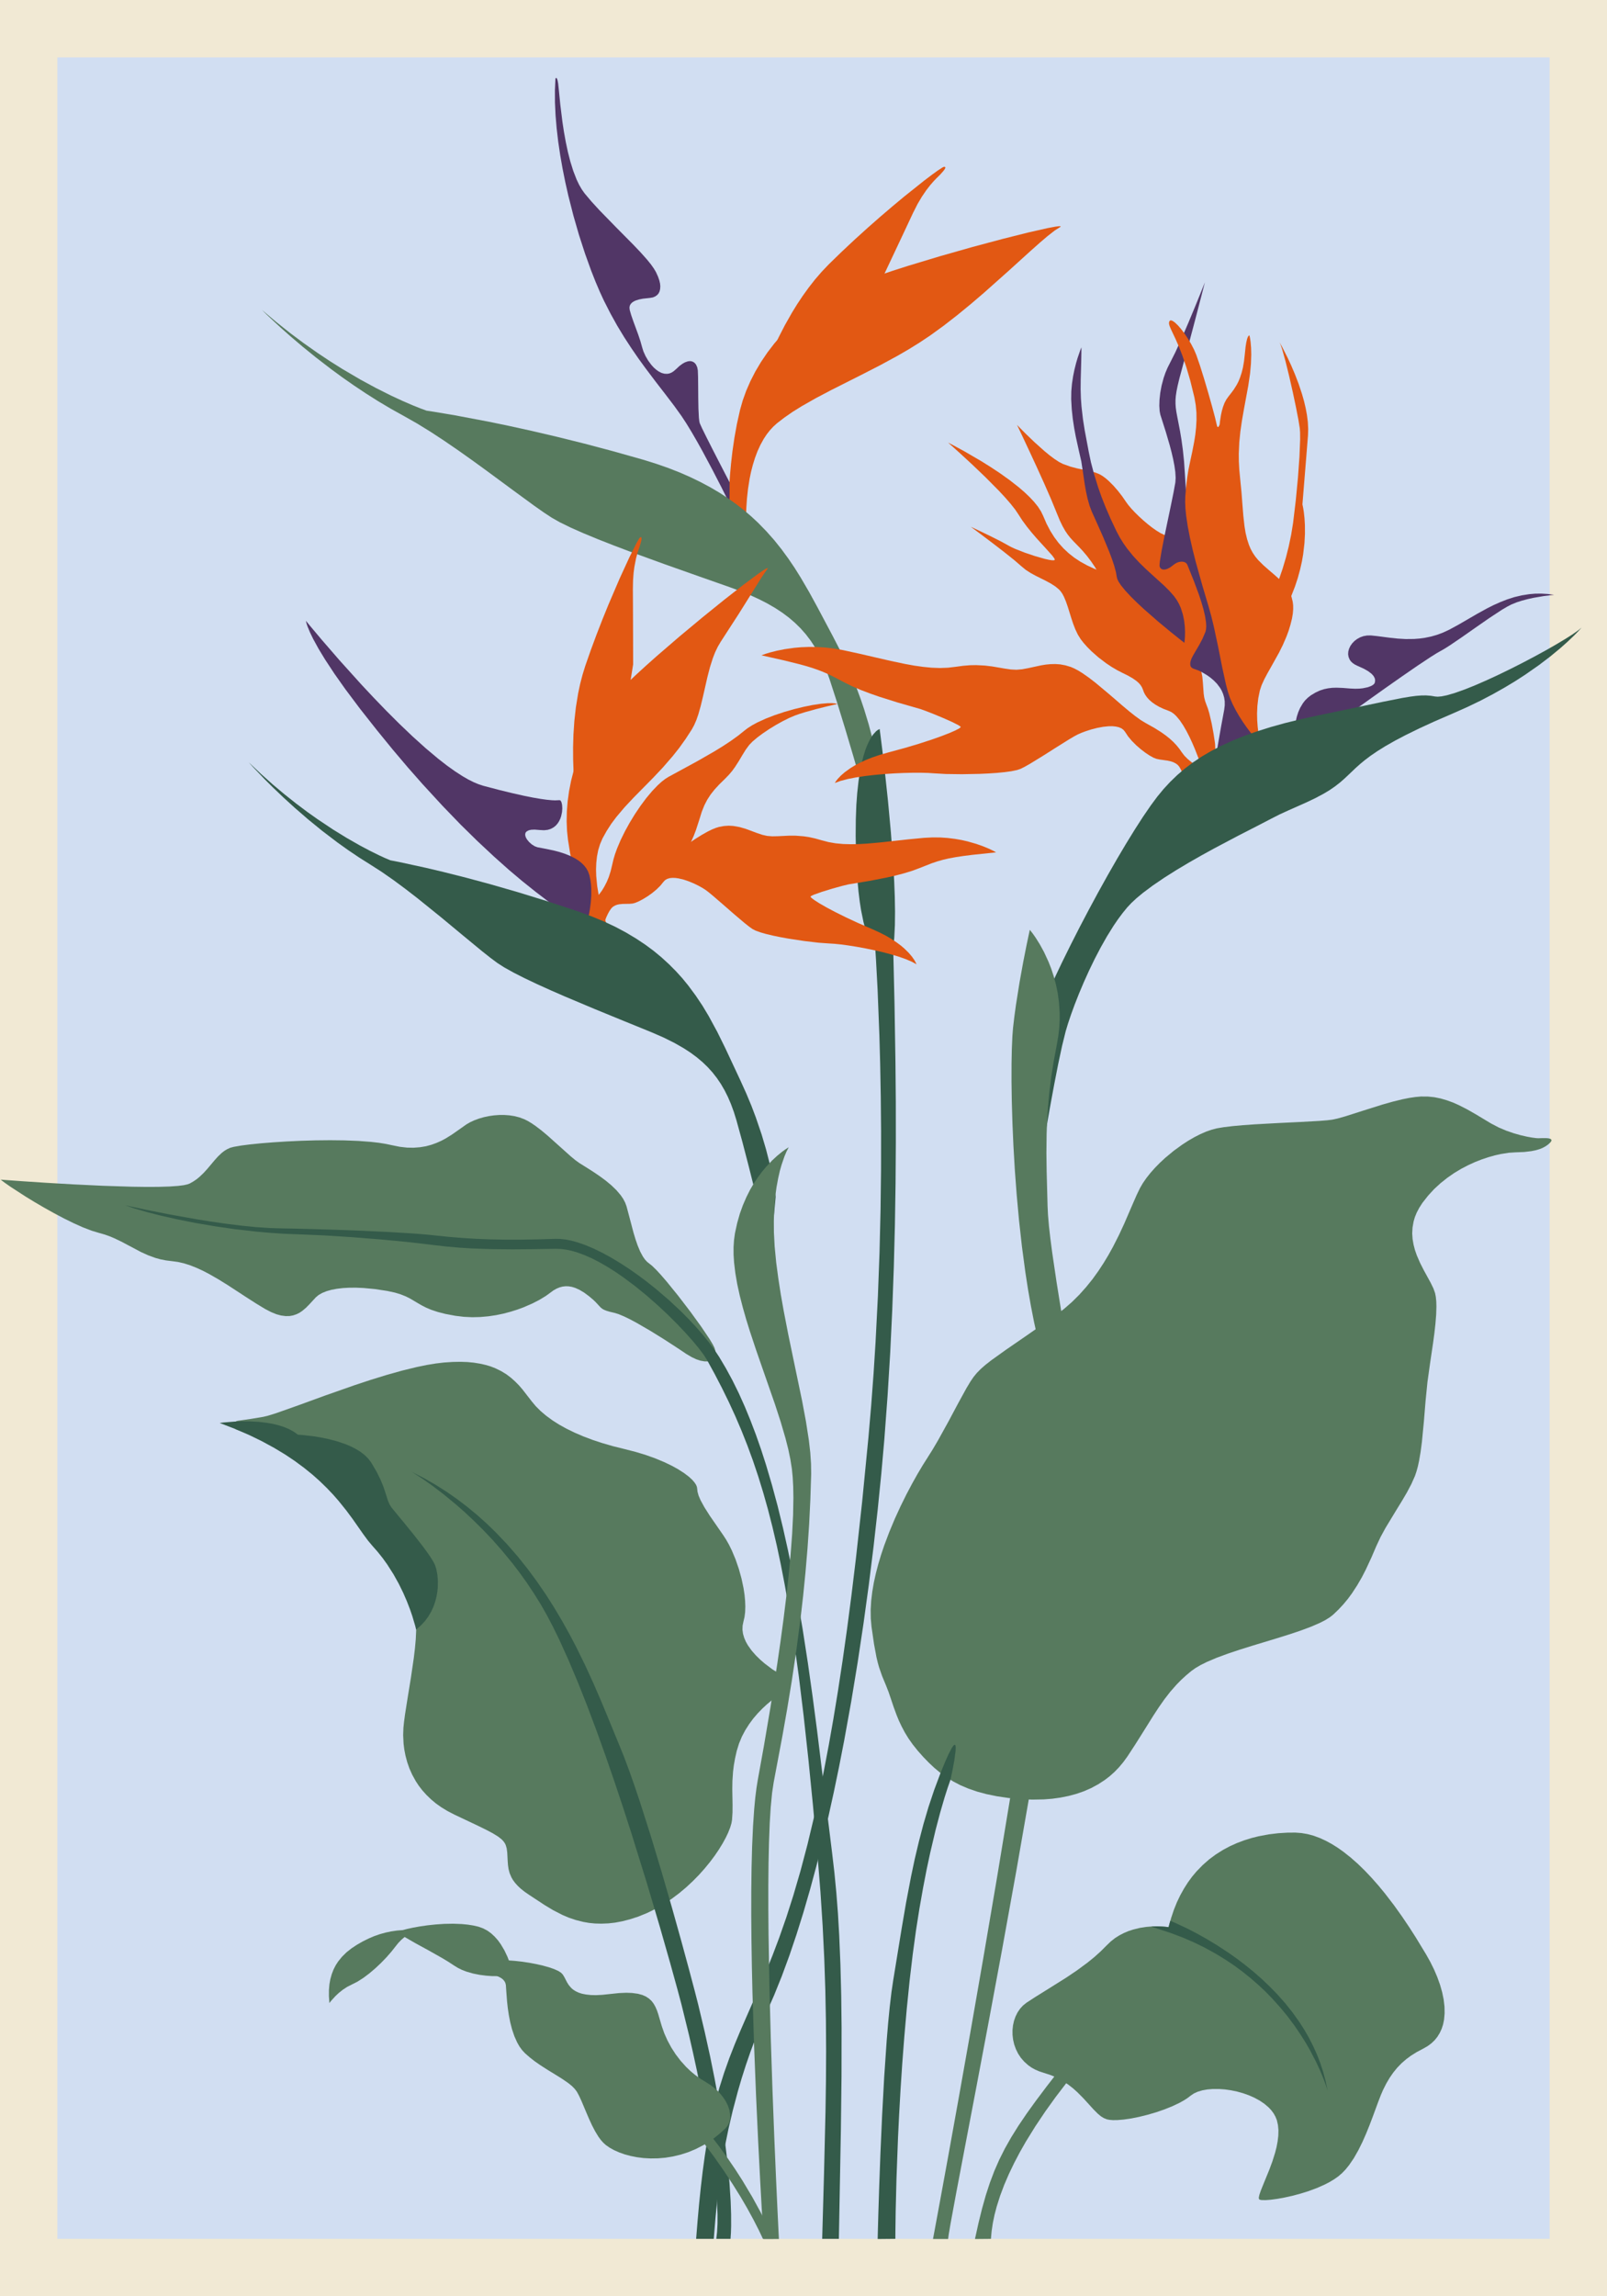 <svg height="2000" legacy-metrics="false" node-id="1" sillyvg="true" template-height="2000" template-width="1400" version="1.1" viewBox="0 0 1400 2000" width="1400" xmlns="http://www.w3.org/2000/svg" xmlns:xlink="http://www.w3.org/1999/xlink"><defs node-id="48"><clipPath id="clip-path" node-id="5"><path d="M 1059.43 1416.31 C 1063.36 1445.91 1065.69 1452.71 1072.05 1467.45 C 1078.41 1482.19 1081.17 1502.84 1099.79 1524.45 C 1118.41 1546.06 1137.32 1560.45 1178.85 1565.52 C 1220.38 1570.59 1259.85 1563.06 1282.43 1529.27 C 1305.01 1495.48 1313.94 1474.04 1338.09 1454.88 C 1362.24 1435.72 1442.03 1423.36 1461.57 1405.88 C 1481.11 1388.40 1490.69 1366.26 1499.35 1345.80 C 1508.01 1325.34 1525.71 1303.60 1532.89 1284.98 C 1540.07 1266.36 1540.63 1228.77 1543.77 1203.15 C 1546.91 1177.53 1554.46 1141.60 1550.40 1125.75 C 1546.34 1109.90 1515.75 1080.23 1539.34 1047.24 C 1562.93 1014.25 1603.34 1003.37 1620.07 1003.19 C 1636.80 1003.01 1645.13 1000.19 1650.48 994.89 C 1655.83 989.59 1643.84 990.89 1640.25 990.89 C 1636.66 990.89 1616.57 988.13 1599.25 978.08 C 1581.93 968.03 1562.00 953.26 1538.00 954.55 C 1514.00 955.84 1475.52 972.33 1460.69 974.73 C 1445.86 977.13 1382.54 977.68 1360.24 982.28 C 1337.94 986.88 1304.77 1012.51 1293.34 1034.28 C 1281.91 1056.05 1266.44 1112.28 1219.44 1145.41 C 1172.44 1178.54 1157.33 1186.69 1148.30 1198.85 C 1139.27 1211.01 1124.16 1244.75 1107.75 1269.85 C 1091.34 1294.95 1052.79 1366.36 1059.43 1416.31 Z" fill="#000000" fill-rule="nonzero" node-id="51" stroke="none" target-height="612.385" target-width="593.121" target-x="1058.695" target-y="954.55"></path></clipPath></defs><path d="M 0.00 0.00 L 1400.00 0.00 L 1400.00 2000.00 L 0.00 2000.00 Z" fill="#f1e9d4" fill-rule="nonzero" node-id="56" stroke="none" target-height="2000" target-width="1400" target-x="0" target-y="0"></path><path d="M 50.00 50.00 L 1350.00 50.00 L 1350.00 1950.00 L 50.00 1950.00 Z" fill="#d1def2" fill-rule="nonzero" node-id="58" stroke="none" target-height="1900" target-width="1300" target-x="50" target-y="50"></path><path d="M 658.12 345.07 L 659.34 341.01 L 663.06 329.98 L 665.76 322.68 L 669.35 313.70 L 673.40 304.32 L 678.31 293.86 L 683.75 283.28 L 690.02 272.20 L 694.52 264.90 L 699.36 257.64 L 704.56 250.42 L 710.04 243.42 L 715.86 236.69 L 722.01 230.23 L 733.22 219.33 L 744.58 208.69 L 756.02 198.33 L 767.01 188.68 L 777.85 179.42 L 787.66 171.26 L 804.88 157.51 L 812.09 152.05 L 817.04 148.48 L 821.27 145.74 L 822.49 145.23 L 823.29 145.42 L 823.58 145.79 L 823.48 146.45 L 822.84 147.63 L 821.63 149.21 L 819.01 152.13 L 815.79 155.31 L 813.39 157.81 L 810.20 161.50 L 806.93 165.73 L 803.10 171.37 L 799.38 177.65 L 795.36 185.59 L 789.54 198.02 L 782.96 212.01 L 776.44 225.85 L 770.78 237.85 L 766.79 246.30 L 765.28 249.49 L 734.28 293.61 Z" fill="#e25813" fill-rule="nonzero" node-id="60" stroke-linecap="butt" stroke-width="1" target-height="199.84" target-width="165.46" target-x="658.12" target-y="145.23"></path><path d="M 650.24 463.28 L 650.05 459.41 L 649.97 449.11 L 650.19 442.37 L 650.74 434.30 L 651.65 425.93 L 653.07 416.92 L 654.32 410.89 L 655.87 404.89 L 657.72 398.90 L 659.91 393.05 L 662.47 387.48 L 665.39 382.19 L 667.89 378.40 L 670.62 374.90 L 673.60 371.67 L 676.84 368.71 L 683.35 363.69 L 690.55 358.70 L 698.50 353.75 L 710.84 346.74 L 724.35 339.63 L 752.71 325.33 L 767.27 317.84 L 781.91 309.89 L 791.54 304.31 L 800.99 298.45 L 810.25 292.29 L 822.13 283.68 L 834.11 274.37 L 845.88 264.71 L 857.30 254.94 L 878.80 235.80 L 897.59 218.76 L 905.95 211.33 L 912.66 205.61 L 918.89 200.75 L 922.97 198.15 L 924.08 197.36 L 924.01 197.09 L 922.67 197.01 L 919.40 197.41 L 912.94 198.62 L 895.73 202.51 L 873.00 208.22 L 846.69 215.27 L 818.77 223.20 L 791.18 231.53 L 777.94 235.76 L 765.88 239.80 L 754.40 243.88 L 744.82 247.54 L 736.65 251.06 L 728.85 254.88 L 721.41 259.00 L 714.32 263.41 L 707.39 268.19 L 700.84 273.16 L 694.65 278.34 L 688.81 283.72 L 681.39 291.31 L 674.65 299.08 L 668.55 307.03 L 662.94 315.33 L 658.02 323.61 L 653.78 331.90 L 650.06 340.43 L 647.07 348.75 L 644.75 356.89 L 641.99 369.24 L 639.83 381.21 L 638.11 392.99 L 636.88 403.66 L 635.96 413.86 L 635.40 422.21 L 634.88 434.83 L 634.82 439.49 Z" fill="#e25813" fill-rule="nonzero" node-id="62" stroke-linecap="butt" stroke-width="1" target-height="266.271" target-width="289.263" target-x="634.82" target-y="197.009"></path><path d="M 635.58 438.65 L 633.64 434.69 L 628.44 424.29 L 620.91 409.66 L 612.01 393.00 L 607.30 384.55 L 602.67 376.54 L 598.01 368.89 L 593.82 362.49 L 587.23 353.32 L 579.36 343.00 L 571.10 332.30 L 562.05 320.30 L 556.07 312.05 L 549.96 303.15 L 543.70 293.54 L 537.77 283.76 L 531.91 273.22 L 526.13 261.87 L 522.55 254.12 L 518.85 245.44 L 515.03 235.77 L 509.69 220.94 L 504.41 204.65 L 499.58 187.91 L 495.13 170.44 L 492.47 158.66 L 490.11 146.87 L 488.04 135.08 L 486.29 123.24 L 484.95 111.72 L 484.00 100.51 L 483.47 89.27 L 483.44 78.67 L 483.87 68.67 L 484.08 68.24 L 484.33 67.95 L 484.64 67.86 L 484.94 68.04 L 485.41 68.92 L 485.79 70.20 L 486.28 72.79 L 486.95 79.28 L 488.12 91.05 L 490.01 106.37 L 491.29 114.74 L 492.86 123.50 L 494.71 132.23 L 496.88 140.71 L 499.44 148.93 L 502.30 156.29 L 504.53 160.97 L 506.89 165.02 L 509.35 168.49 L 515.26 175.49 L 522.17 183.05 L 536.95 198.20 L 551.53 212.92 L 558.23 219.96 L 563.74 226.16 L 567.14 230.35 L 569.64 233.90 L 571.41 236.88 L 573.24 240.89 L 574.41 244.24 L 575.05 247.04 L 575.26 249.36 L 575.09 251.82 L 574.60 253.81 L 573.82 255.43 L 572.77 256.73 L 570.96 258.11 L 568.84 259.03 L 566.34 259.47 L 560.07 260.15 L 556.80 260.80 L 553.83 261.72 L 552.00 262.58 L 550.55 263.61 L 549.42 264.81 L 548.67 266.21 L 548.38 267.91 L 548.61 270.02 L 549.91 274.52 L 551.78 279.91 L 555.96 291.30 L 557.93 297.18 L 559.49 302.74 L 560.57 306.15 L 562.37 310.12 L 564.64 314.02 L 567.40 317.76 L 569.48 320.06 L 571.65 321.99 L 573.91 323.59 L 576.35 324.82 L 578.77 325.48 L 581.24 325.60 L 583.02 325.31 L 584.85 324.61 L 586.73 323.45 L 588.72 321.74 L 591.92 318.78 L 594.58 316.80 L 596.79 315.58 L 599.16 314.75 L 601.08 314.50 L 602.67 314.72 L 604.15 315.35 L 605.37 316.30 L 606.38 317.59 L 607.41 319.88 L 607.93 322.59 L 608.14 328.20 L 608.23 336.63 L 608.30 346.39 L 608.47 355.97 L 608.87 363.87 L 609.23 366.96 L 609.61 368.59 L 611.65 373.10 L 615.60 381.10 L 620.64 391.07 L 625.98 401.48 L 630.79 410.81 L 634.27 417.52 L 635.61 420.10 Z" fill="#513666" fill-rule="nonzero" node-id="64" stroke-linecap="butt" stroke-width="1" target-height="370.789" target-width="152.174" target-x="483.435" target-y="67.861"></path><path d="M 228.11 269.85 L 232.42 274.10 L 244.66 285.50 L 253.09 292.96 L 263.80 302.06 L 275.36 311.43 L 288.79 321.76 L 298.08 328.56 L 308.01 335.50 L 318.61 342.58 L 329.35 349.39 L 340.55 356.04 L 352.20 362.53 L 363.25 368.79 L 375.17 376.13 L 387.11 383.97 L 399.35 392.36 L 411.49 400.97 L 423.36 409.58 L 445.83 426.15 L 465.37 440.46 L 473.97 446.49 L 480.62 450.87 L 487.59 454.82 L 497.42 459.63 L 508.18 464.39 L 520.97 469.68 L 534.36 474.94 L 548.92 480.46 L 578.91 491.38 L 608.60 501.88 L 635.62 511.38 L 645.01 514.86 L 653.54 518.37 L 661.28 521.92 L 668.26 525.48 L 675.21 529.49 L 681.56 533.66 L 687.33 537.98 L 692.56 542.47 L 697.50 547.33 L 702.08 552.52 L 706.29 558.06 L 710.15 563.95 L 713.59 570.02 L 716.83 576.62 L 719.87 583.78 L 722.69 591.55 L 729.18 611.57 L 736.23 634.50 L 743.27 658.16 L 749.72 680.36 L 755.03 698.93 L 758.63 711.67 L 759.96 716.40 L 763.79 662.28 L 762.90 656.76 L 761.72 650.75 L 759.57 641.38 L 756.84 631.03 L 752.87 617.94 L 749.85 608.98 L 746.19 599.10 L 741.83 588.22 L 737.16 577.52 L 731.73 566.13 L 725.49 554.02 L 711.85 528.34 L 704.86 515.57 L 697.47 502.91 L 692.28 494.62 L 686.73 486.43 L 680.80 478.33 L 674.53 470.49 L 667.70 462.78 L 660.28 455.18 L 654.48 449.79 L 648.25 444.47 L 641.54 439.23 L 634.34 434.07 L 627.05 429.30 L 619.16 424.63 L 610.64 420.06 L 601.45 415.59 L 592.29 411.57 L 582.36 407.68 L 571.63 403.93 L 560.03 400.32 L 533.32 392.79 L 508.65 386.26 L 484.68 380.31 L 463.27 375.31 L 442.79 370.81 L 425.39 367.22 L 396.50 361.76 L 378.07 358.66 L 371.60 357.68 L 366.11 355.66 L 360.16 353.28 L 350.85 349.27 L 340.60 344.51 L 327.62 338.00 L 313.98 330.61 L 298.22 321.35 L 287.65 314.71 L 276.40 307.21 L 264.45 298.80 L 252.77 290.08 L 240.66 280.45 L 228.11 269.85 Z" fill="#577a5e" fill-rule="nonzero" node-id="66" stroke-linecap="butt" stroke-width="1" target-height="446.55" target-width="535.68" target-x="228.11" target-y="269.85"></path><path d="M 778.16 825.76 L 779.08 816.81 L 779.62 805.75 L 779.75 794.11 L 779.53 781.06 L 779.02 767.67 L 778.25 753.56 L 776.15 725.14 L 773.61 697.67 L 770.98 673.04 L 768.65 653.12 L 766.98 639.79 L 766.34 634.93 L 764.75 635.74 L 763.18 636.97 L 760.79 639.61 L 759.30 641.67 L 757.60 644.62 L 755.67 648.65 L 754.04 652.78 L 752.34 658.15 L 750.59 665.00 L 749.21 671.90 L 747.93 680.42 L 746.79 690.79 L 746.03 701.18 L 745.57 713.56 L 745.45 728.16 L 745.72 742.76 L 746.22 755.28 L 746.93 765.94 L 747.92 776.57 L 749.01 785.44 L 750.16 792.75 L 752.26 803.10 L 754.24 810.43 L 756.46 816.78 L 758.27 820.80 L 760.14 824.06 L 761.34 825.68 L 762.57 826.90 L 763.16 835.96 L 764.54 861.75 L 766.12 902.21 L 766.79 926.59 L 767.32 955.26 L 767.59 985.28 L 767.55 1018.84 L 767.13 1053.46 L 766.23 1090.86 L 764.81 1129.04 L 762.76 1169.26 L 761.05 1196.26 L 758.99 1223.83 L 756.57 1251.97 L 751.09 1308.07 L 745.65 1357.50 L 741.75 1389.66 L 737.90 1419.12 L 734.10 1446.02 L 730.02 1472.84 L 726.01 1497.30 L 722.09 1519.52 L 717.89 1541.67 L 713.79 1561.78 L 709.80 1579.98 L 703.46 1606.54 L 697.41 1629.41 L 691.09 1651.06 L 685.10 1669.77 L 678.90 1687.53 L 673.03 1703.07 L 667.06 1717.92 L 661.40 1731.28 L 650.38 1756.40 L 645.14 1768.44 L 640.14 1780.40 L 635.40 1792.53 L 630.86 1805.29 L 626.70 1818.47 L 622.73 1833.04 L 620.37 1842.96 L 618.09 1853.81 L 615.91 1865.65 L 614.02 1877.66 L 612.21 1890.96 L 610.59 1904.65 L 609.07 1919.33 L 607.72 1934.31 L 606.47 1950.00 L 621.82 1950.00 L 623.32 1931.69 L 625.00 1914.63 L 626.97 1898.08 L 629.11 1883.30 L 631.49 1869.67 L 634.64 1854.21 L 638.34 1838.36 L 642.83 1821.44 L 646.14 1810.12 L 649.79 1798.66 L 653.79 1787.06 L 658.08 1775.57 L 662.69 1764.27 L 667.62 1753.15 L 674.41 1737.78 L 681.12 1721.12 L 687.75 1703.11 L 693.88 1684.96 L 699.88 1665.81 L 705.74 1645.60 L 711.21 1625.32 L 716.50 1604.33 L 721.62 1582.60 L 726.42 1560.83 L 731.02 1538.65 L 735.42 1516.08 L 741.55 1482.12 L 747.17 1447.99 L 752.30 1413.87 L 756.90 1380.31 L 761.04 1347.00 L 764.63 1315.00 L 767.79 1283.51 L 770.40 1254.03 L 773.23 1215.92 L 775.54 1178.24 L 777.32 1140.96 L 778.68 1103.65 L 779.63 1066.99 L 780.20 1030.97 L 780.44 994.92 L 780.41 959.75 L 780.11 925.44 L 779.29 874.38 L 778.16 825.76 Z" fill="#345b4a" fill-rule="nonzero" node-id="68" stroke-linecap="butt" stroke-width="1" target-height="1315.07" target-width="173.968" target-x="606.47" target-y="634.93"></path><path d="M 206.98 1237.49 L 205.68 1237.90 L 204.64 1238.68 L 203.90 1239.76 L 203.54 1241.07 L 203.64 1242.42 L 204.16 1243.62 L 205.04 1244.59 L 206.23 1245.24 L 213.45 1247.79 L 221.89 1251.00 L 230.56 1254.59 L 239.79 1258.78 L 248.98 1263.41 L 258.08 1268.54 L 263.99 1272.26 L 269.59 1276.15 L 274.89 1280.24 L 279.41 1284.17 L 284.37 1288.95 L 289.80 1294.66 L 297.71 1303.67 L 306.10 1314.02 L 314.31 1324.86 L 322.46 1336.30 L 330.30 1347.96 L 337.59 1359.47 L 344.39 1370.95 L 350.17 1381.50 L 355.25 1391.78 L 358.89 1400.36 L 360.87 1406.06 L 361.99 1410.55 L 362.46 1414.03 L 362.55 1420.33 L 362.20 1427.79 L 361.51 1435.51 L 360.52 1443.89 L 358.02 1461.01 L 355.29 1477.78 L 352.90 1492.87 L 352.00 1499.59 L 351.46 1504.92 L 351.23 1511.22 L 351.59 1518.69 L 352.21 1523.75 L 353.25 1529.09 L 354.74 1534.72 L 356.65 1540.21 L 359.14 1545.77 L 362.26 1551.43 L 364.91 1555.44 L 367.98 1559.41 L 371.51 1563.33 L 375.53 1567.22 L 379.73 1570.73 L 384.49 1574.11 L 389.86 1577.37 L 395.89 1580.50 L 416.16 1590.08 L 423.89 1593.88 L 429.31 1596.76 L 433.95 1599.62 L 436.93 1601.95 L 438.55 1603.64 L 439.76 1605.33 L 440.59 1607.04 L 441.42 1609.88 L 441.89 1613.43 L 442.28 1620.78 L 442.54 1624.38 L 443.06 1627.97 L 443.99 1631.50 L 445.56 1635.17 L 446.92 1637.50 L 448.75 1639.97 L 451.11 1642.60 L 453.68 1645.00 L 456.95 1647.60 L 461.03 1650.43 L 474.41 1659.22 L 481.77 1663.66 L 489.90 1667.84 L 495.56 1670.25 L 501.65 1672.30 L 508.21 1673.95 L 513.15 1674.81 L 518.41 1675.33 L 524.02 1675.47 L 530.02 1675.22 L 535.82 1674.57 L 542.06 1673.40 L 548.78 1671.67 L 556.03 1669.32 L 563.79 1666.16 L 571.23 1662.51 L 578.36 1658.36 L 585.23 1653.78 L 591.71 1648.92 L 597.82 1643.79 L 603.66 1638.35 L 609.02 1632.88 L 613.93 1627.38 L 618.60 1621.66 L 622.70 1616.18 L 626.26 1610.93 L 629.59 1605.50 L 632.26 1600.62 L 634.35 1596.23 L 636.14 1591.68 L 637.23 1588.00 L 637.74 1585.06 L 638.16 1578.50 L 638.20 1571.95 L 637.96 1558.32 L 638.08 1551.10 L 638.63 1543.05 L 639.29 1537.63 L 640.34 1531.65 L 641.82 1525.06 L 643.82 1518.59 L 646.30 1512.58 L 649.26 1506.98 L 652.67 1501.63 L 656.29 1496.73 L 660.14 1492.25 L 664.26 1488.01 L 668.30 1484.26 L 672.27 1480.97 L 678.31 1476.51 L 683.44 1473.23 L 685.96 1471.49 L 687.47 1470.02 L 688.26 1468.76 L 688.63 1467.37 L 688.51 1466.05 L 687.91 1464.75 L 686.41 1462.94 L 684.08 1461.03 L 678.45 1457.44 L 672.71 1453.83 L 666.22 1448.91 L 662.47 1445.68 L 658.52 1441.83 L 654.83 1437.62 L 651.56 1433.04 L 649.72 1429.78 L 648.31 1426.44 L 647.31 1423.01 L 646.82 1419.50 L 646.95 1415.92 L 647.71 1412.21 L 648.60 1408.45 L 649.15 1404.12 L 649.31 1399.16 L 649.12 1394.20 L 648.62 1388.91 L 647.77 1383.28 L 646.00 1374.90 L 643.65 1366.44 L 640.80 1358.16 L 637.57 1350.44 L 635.13 1345.47 L 632.63 1341.06 L 630.10 1337.15 L 618.31 1320.10 L 613.59 1312.64 L 610.31 1306.62 L 608.60 1302.62 L 607.67 1299.30 L 607.37 1296.55 L 607.15 1295.08 L 606.46 1293.36 L 605.16 1291.33 L 603.08 1288.90 L 600.08 1286.13 L 596.01 1283.05 L 590.65 1279.61 L 585.11 1276.55 L 578.52 1273.40 L 570.75 1270.17 L 562.86 1267.34 L 553.99 1264.64 L 544.05 1262.09 L 533.99 1259.58 L 524.72 1256.90 L 516.20 1254.09 L 508.38 1251.14 L 500.48 1247.75 L 493.37 1244.27 L 487.01 1240.73 L 481.34 1237.12 L 475.75 1233.04 L 470.94 1228.94 L 466.83 1224.84 L 463.37 1220.72 L 455.11 1210.08 L 452.10 1206.60 L 448.76 1203.22 L 445.08 1199.94 L 441.16 1196.98 L 436.66 1194.23 L 431.53 1191.72 L 427.61 1190.19 L 423.19 1188.86 L 418.23 1187.73 L 412.69 1186.84 L 407.31 1186.32 L 401.25 1186.10 L 394.43 1186.22 L 386.78 1186.72 L 379.61 1187.57 L 371.78 1188.86 L 363.24 1190.62 L 350.41 1193.74 L 336.79 1197.56 L 323.11 1201.78 L 309.39 1206.30 L 282.97 1215.58 L 259.49 1224.14 L 240.89 1230.73 L 233.52 1233.03 L 229.12 1234.08 L 217.90 1235.92 L 206.98 1237.49 Z" fill="#577a5e" fill-rule="nonzero" node-id="70" stroke-linecap="butt" stroke-width="1" target-height="489.369" target-width="485.09" target-x="203.538" target-y="1186.101"></path><path d="M 191.40 1239.38 L 194.98 1238.93 L 204.37 1238.17 L 210.43 1237.95 L 217.55 1237.97 L 224.87 1238.36 L 232.49 1239.23 L 237.56 1240.12 L 242.44 1241.31 L 247.17 1242.81 L 251.73 1244.69 L 255.85 1246.95 L 259.57 1249.59 L 263.32 1249.84 L 273.00 1250.94 L 279.15 1251.94 L 286.22 1253.39 L 293.38 1255.27 L 300.61 1257.69 L 305.32 1259.64 L 309.71 1261.86 L 313.80 1264.34 L 317.58 1267.21 L 320.77 1270.38 L 323.40 1273.85 L 328.15 1281.96 L 331.32 1288.35 L 333.82 1294.39 L 335.46 1299.12 L 337.97 1307.02 L 339.31 1310.20 L 341.01 1312.91 L 345.39 1318.28 L 352.29 1326.63 L 360.41 1336.62 L 368.44 1346.94 L 372.11 1351.93 L 375.08 1356.24 L 377.60 1360.34 L 379.01 1363.21 L 380.13 1366.73 L 381.05 1371.54 L 381.48 1376.74 L 381.38 1382.74 L 380.96 1386.80 L 380.19 1391.01 L 379.04 1395.38 L 377.53 1399.62 L 375.55 1403.84 L 373.07 1408.04 L 370.18 1411.96 L 366.67 1415.72 L 362.51 1419.32 L 361.73 1416.10 L 359.15 1407.40 L 357.18 1401.67 L 354.46 1394.65 L 351.30 1387.36 L 347.32 1379.26 L 342.79 1371.14 L 337.40 1362.68 L 333.46 1357.18 L 329.12 1351.73 L 324.37 1346.32 L 320.64 1341.89 L 316.44 1336.20 L 307.09 1322.85 L 301.59 1315.44 L 294.95 1307.20 L 290.21 1301.78 L 284.80 1296.09 L 278.66 1290.12 L 272.30 1284.44 L 265.06 1278.58 L 256.88 1272.52 L 248.46 1266.88 L 238.95 1261.14 L 228.25 1255.31 L 217.34 1249.99 L 205.09 1244.67 L 191.40 1239.38 Z" fill="#345b4a" fill-rule="nonzero" node-id="72" stroke-linecap="butt" stroke-width="1" target-height="181.371" target-width="190.084" target-x="191.4" target-y="1237.949"></path><path d="M 608.24 1745.78 L 605.30 1734.30 L 600.27 1715.34 L 593.56 1690.66 L 585.54 1661.99 L 576.60 1631.09 L 567.15 1599.69 L 557.55 1569.54 L 552.75 1555.26 L 548.22 1542.39 L 543.65 1530.16 L 539.53 1519.98 L 529.55 1495.70 L 523.82 1481.90 L 517.19 1466.56 L 510.02 1450.89 L 501.83 1434.20 L 496.01 1423.11 L 489.69 1411.80 L 482.86 1400.28 L 475.68 1388.98 L 467.95 1377.70 L 459.65 1366.44 L 450.92 1355.51 L 441.57 1344.80 L 431.59 1334.32 L 423.80 1326.79 L 415.62 1319.48 L 407.05 1312.41 L 398.06 1305.57 L 388.84 1299.14 L 379.18 1293.05 L 369.05 1287.27 L 358.44 1281.83 L 363.56 1284.99 L 369.01 1288.61 L 377.32 1294.51 L 386.30 1301.36 L 397.33 1310.45 L 404.73 1316.95 L 412.68 1324.40 L 421.22 1332.85 L 429.44 1341.55 L 437.89 1351.18 L 446.58 1361.78 L 452.78 1369.89 L 458.92 1378.49 L 465.01 1387.62 L 471.04 1397.30 L 476.15 1406.26 L 481.51 1416.43 L 487.13 1427.91 L 495.17 1445.63 L 503.51 1465.42 L 511.61 1485.86 L 519.76 1507.58 L 527.68 1529.64 L 535.45 1552.16 L 542.97 1574.74 L 550.13 1596.93 L 563.40 1639.65 L 574.81 1678.10 L 583.93 1710.03 L 590.33 1733.22 L 593.59 1745.42 L 600.27 1772.61 L 603.70 1787.65 L 607.20 1803.78 L 610.55 1820.19 L 613.76 1836.96 L 616.73 1853.75 L 619.35 1870.15 L 621.60 1886.33 L 623.33 1901.37 L 624.55 1915.96 L 625.10 1928.65 L 625.09 1936.95 L 624.71 1944.02 L 624.04 1950.00 L 636.42 1950.00 L 636.78 1944.76 L 636.96 1938.80 L 636.93 1928.70 L 636.54 1917.16 L 635.52 1901.29 L 633.89 1883.93 L 631.18 1862.01 L 628.96 1846.89 L 626.11 1829.73 L 622.54 1810.35 L 618.64 1791.03 L 613.90 1769.56 L 608.24 1745.78 Z" fill="#345b4a" fill-rule="nonzero" node-id="74" stroke-linecap="butt" stroke-width="1" target-height="668.17" target-width="278.516" target-x="358.44" target-y="1281.83"></path><path d="M 597.82 1179.20 L 595.16 1177.40 L 588.11 1172.72 L 578.05 1166.22 L 566.35 1158.97 L 554.41 1152.06 L 548.64 1148.98 L 543.61 1146.54 L 538.82 1144.55 L 535.33 1143.49 L 531.09 1142.47 L 528.38 1141.66 L 526.10 1140.74 L 524.61 1139.87 L 523.33 1138.83 L 522.11 1137.55 L 518.95 1134.13 L 516.72 1132.00 L 513.23 1129.04 L 508.86 1125.81 L 504.86 1123.42 L 501.19 1121.75 L 498.30 1120.85 L 495.50 1120.37 L 492.78 1120.28 L 490.10 1120.59 L 487.51 1121.27 L 484.86 1122.37 L 482.10 1123.94 L 479.23 1126.04 L 475.51 1128.75 L 469.98 1132.11 L 463.77 1135.31 L 456.10 1138.64 L 450.74 1140.62 L 444.92 1142.45 L 438.60 1144.13 L 432.21 1145.46 L 425.52 1146.46 L 418.49 1147.09 L 411.43 1147.27 L 404.20 1146.93 L 396.76 1146.04 L 388.00 1144.39 L 381.49 1142.73 L 375.65 1140.79 L 371.23 1138.92 L 367.21 1136.86 L 363.83 1134.89 L 357.13 1130.93 L 353.50 1129.12 L 348.99 1127.33 L 343.98 1125.81 L 337.25 1124.36 L 326.61 1122.75 L 316.78 1121.82 L 310.28 1121.54 L 304.32 1121.56 L 298.87 1121.86 L 293.44 1122.50 L 288.72 1123.40 L 284.64 1124.54 L 280.72 1126.11 L 277.61 1127.90 L 275.19 1129.89 L 269.70 1135.85 L 266.70 1138.91 L 263.36 1141.74 L 260.95 1143.37 L 258.29 1144.68 L 255.36 1145.68 L 252.32 1146.23 L 248.84 1146.28 L 244.84 1145.76 L 240.94 1144.72 L 236.36 1142.88 L 230.98 1140.09 L 223.08 1135.30 L 214.95 1130.09 L 198.61 1119.43 L 190.34 1114.30 L 182.16 1109.61 L 176.62 1106.73 L 171.17 1104.24 L 165.82 1102.11 L 160.35 1100.36 L 155.02 1099.14 L 149.79 1098.43 L 144.58 1097.79 L 139.78 1096.85 L 135.37 1095.62 L 128.94 1093.27 L 122.94 1090.55 L 111.35 1084.41 L 105.53 1081.34 L 99.43 1078.42 L 95.25 1076.68 L 90.79 1075.13 L 86.02 1073.77 L 79.74 1071.88 L 72.07 1068.92 L 64.20 1065.40 L 55.64 1061.18 L 47.07 1056.65 L 38.50 1051.87 L 30.12 1046.96 L 22.43 1042.27 L 9.20 1033.70 L 3.89 1029.97 L 0.58 1027.44 L 5.69 1027.83 L 19.46 1028.82 L 39.61 1030.15 L 63.83 1031.56 L 89.80 1032.80 L 115.24 1033.61 L 127.28 1033.77 L 137.82 1033.73 L 147.71 1033.42 L 155.25 1032.89 L 160.07 1032.27 L 163.25 1031.56 L 165.23 1030.84 L 168.41 1029.04 L 171.30 1027.08 L 173.91 1024.94 L 177.55 1021.44 L 180.84 1017.81 L 186.97 1010.52 L 190.04 1007.12 L 193.21 1004.13 L 195.47 1002.38 L 197.90 1000.91 L 200.50 999.72 L 203.69 998.86 L 210.16 997.74 L 217.60 996.79 L 227.40 995.79 L 237.86 994.95 L 249.77 994.19 L 262.01 993.61 L 274.79 993.23 L 287.60 993.10 L 300.02 993.24 L 312.16 993.72 L 322.98 994.53 L 330.06 995.34 L 336.10 996.31 L 341.22 997.40 L 348.29 998.83 L 354.62 999.55 L 360.30 999.65 L 365.97 999.21 L 371.11 998.35 L 375.75 997.10 L 380.29 995.45 L 384.43 993.62 L 388.19 991.61 L 393.56 988.28 L 398.21 985.04 L 406.40 979.26 L 409.63 977.41 L 413.26 975.74 L 417.31 974.25 L 421.45 973.05 L 425.78 972.12 L 430.31 971.47 L 434.87 971.13 L 439.40 971.12 L 443.90 971.45 L 448.35 972.16 L 452.56 973.25 L 456.56 974.73 L 459.63 976.25 L 462.93 978.21 L 466.50 980.64 L 471.69 984.60 L 477.07 989.09 L 487.49 998.42 L 496.98 1006.94 L 501.31 1010.52 L 504.74 1012.99 L 512.80 1018.03 L 517.50 1021.05 L 522.59 1024.51 L 527.62 1028.23 L 532.47 1032.24 L 536.96 1036.56 L 540.77 1041.03 L 542.94 1044.22 L 544.62 1047.43 L 545.83 1050.68 L 548.74 1061.62 L 551.87 1073.49 L 553.64 1079.38 L 555.54 1084.87 L 557.72 1090.05 L 560.04 1094.36 L 561.85 1096.97 L 563.73 1099.01 L 565.67 1100.56 L 568.09 1102.48 L 571.86 1106.16 L 575.84 1110.49 L 580.65 1116.05 L 590.86 1128.62 L 601.32 1142.28 L 610.84 1155.41 L 618.24 1166.41 L 620.95 1170.93 L 622.34 1173.67 L 623.26 1176.58 L 623.49 1179.00 L 623.16 1181.04 L 622.53 1182.44 L 621.63 1183.60 L 620.43 1184.54 L 618.86 1185.27 L 616.62 1185.76 L 613.78 1185.74 L 610.18 1185.09 L 606.71 1183.95 L 602.63 1182.04 L 597.82 1179.20 Z" fill="#577a5e" fill-rule="nonzero" node-id="76" stroke-linecap="butt" stroke-width="1" target-height="214.636" target-width="622.908" target-x="0.58" target-y="971.121"></path><path d="M 716.28 1950.00 L 730.82 1950.00 L 732.59 1853.81 L 733.12 1808.24 L 733.18 1765.71 L 732.86 1737.67 L 732.17 1711.04 L 731.12 1685.75 L 730.01 1666.64 L 728.59 1648.33 L 726.90 1630.79 L 724.94 1614.00 L 718.64 1562.86 L 711.80 1507.05 L 708.00 1478.12 L 703.82 1448.49 L 699.23 1418.80 L 694.13 1389.11 L 690.41 1369.37 L 686.41 1349.94 L 682.14 1330.82 L 677.49 1311.79 L 672.53 1293.37 L 667.26 1275.55 L 662.96 1262.21 L 658.46 1249.39 L 653.77 1237.07 L 648.90 1225.22 L 643.60 1213.40 L 638.09 1202.23 L 632.38 1191.70 L 626.48 1181.76 L 622.40 1175.63 L 617.62 1169.15 L 612.09 1162.31 L 606.32 1155.70 L 600.05 1148.98 L 593.25 1142.14 L 582.65 1132.25 L 571.43 1122.64 L 563.69 1116.48 L 555.92 1110.67 L 548.11 1105.19 L 540.11 1099.97 L 532.34 1095.31 L 524.78 1091.18 L 517.02 1087.40 L 509.75 1084.36 L 502.92 1081.99 L 497.61 1080.54 L 492.71 1079.59 L 488.20 1079.09 L 484.02 1079.01 L 467.97 1079.48 L 453.69 1079.71 L 439.89 1079.71 L 427.16 1079.47 L 414.65 1078.98 L 402.51 1078.23 L 390.37 1077.22 L 377.85 1075.92 L 370.14 1075.15 L 360.50 1074.38 L 339.03 1073.06 L 315.63 1071.97 L 292.46 1071.11 L 271.70 1070.48 L 255.52 1070.08 L 246.10 1069.92 L 234.96 1069.60 L 222.54 1068.74 L 209.88 1067.47 L 196.74 1065.83 L 183.62 1063.94 L 170.84 1061.89 L 146.97 1057.61 L 127.27 1053.70 L 113.88 1050.84 L 108.94 1049.73 L 116.87 1052.45 L 128.05 1055.71 L 140.27 1058.83 L 154.95 1062.13 L 170.35 1065.18 L 187.41 1068.09 L 204.90 1070.61 L 223.22 1072.70 L 235.54 1073.80 L 247.85 1074.59 L 260.16 1075.08 L 281.83 1075.98 L 306.38 1077.52 L 331.79 1079.54 L 356.02 1081.86 L 377.04 1084.32 L 388.48 1085.65 L 399.92 1086.67 L 411.36 1087.38 L 428.64 1087.98 L 446.55 1088.15 L 464.75 1088.01 L 484.15 1087.67 L 488.42 1087.81 L 492.89 1088.35 L 497.59 1089.31 L 502.55 1090.73 L 508.95 1093.06 L 515.60 1095.98 L 522.54 1099.55 L 529.29 1103.45 L 536.12 1107.77 L 543.04 1112.53 L 553.14 1120.08 L 562.99 1128.09 L 572.49 1136.40 L 581.31 1144.63 L 589.67 1152.93 L 596.93 1160.57 L 603.61 1168.06 L 608.79 1174.32 L 613.22 1180.23 L 615.81 1184.29 L 622.56 1196.59 L 628.93 1208.87 L 634.93 1221.11 L 640.63 1233.51 L 646.04 1246.18 L 651.18 1259.14 L 655.97 1272.22 L 660.57 1285.91 L 664.97 1300.22 L 669.02 1314.61 L 672.95 1329.92 L 676.75 1346.21 L 680.21 1362.54 L 683.61 1380.11 L 686.93 1398.97 L 691.48 1427.89 L 695.96 1460.35 L 700.09 1494.17 L 704.25 1532.21 L 708.19 1571.85 L 712.25 1616.41 L 714.78 1647.98 L 716.68 1677.28 L 718.09 1705.99 L 719.01 1733.23 L 719.53 1760.13 L 719.70 1786.36 L 719.56 1812.51 L 719.17 1838.79 L 717.89 1892.63 L 716.28 1950.00 Z" fill="#345b4a" fill-rule="nonzero" node-id="78" stroke-linecap="butt" stroke-width="1" target-height="900.27" target-width="624.239" target-x="108.94" target-y="1049.73"></path><path d="M 845.75 458.81 L 848.39 460.76 L 855.16 465.82 L 864.40 472.79 L 874.40 480.49 L 883.48 487.73 L 889.95 493.31 L 893.64 496.34 L 897.78 499.02 L 902.16 501.41 L 906.65 503.67 L 911.14 505.90 L 915.36 508.19 L 919.31 510.72 L 922.67 513.49 L 924.18 515.21 L 925.60 517.31 L 926.92 519.83 L 928.61 523.85 L 930.22 528.48 L 933.27 538.29 L 934.93 543.29 L 936.80 548.11 L 938.99 552.70 L 941.52 556.77 L 944.09 560.05 L 947.21 563.55 L 950.94 567.29 L 956.92 572.55 L 963.65 577.67 L 968.37 580.82 L 973.16 583.65 L 978.02 586.15 L 982.84 588.53 L 986.75 590.80 L 989.88 592.96 L 992.04 594.84 L 993.73 596.81 L 994.99 598.88 L 995.87 601.07 L 996.62 603.11 L 997.76 605.25 L 999.36 607.50 L 1001.21 609.53 L 1003.60 611.62 L 1006.62 613.76 L 1009.82 615.60 L 1013.72 617.43 L 1018.42 619.23 L 1020.46 620.19 L 1022.58 621.67 L 1024.79 623.75 L 1027.79 627.35 L 1030.83 631.85 L 1033.64 636.71 L 1036.31 641.93 L 1038.77 647.25 L 1040.96 652.36 L 1044.55 661.54 L 1046.83 667.87 L 1047.80 669.90 L 1048.91 671.36 L 1050.13 672.36 L 1052.27 673.36 L 1054.39 673.74 L 1056.48 673.72 L 1058.07 673.48 L 1059.64 673.07 L 1058.58 648.07 L 1058.23 645.50 L 1057.23 638.98 L 1055.64 630.30 L 1053.52 621.23 L 1052.25 616.99 L 1050.95 613.58 L 1049.86 610.52 L 1049.09 607.38 L 1048.62 604.15 L 1047.92 594.27 L 1047.45 589.34 L 1046.51 584.58 L 1045.50 581.53 L 1044.02 578.58 L 1042.03 575.71 L 1038.96 571.48 L 1036.63 567.38 L 1034.75 563.21 L 1033.33 559.33 L 1031.13 552.18 L 1030.09 549.06 L 1029.03 546.61 L 1027.89 544.86 L 1025.33 541.68 L 1022.21 538.22 L 1017.93 533.86 L 1013.21 529.39 L 1007.61 524.49 L 1001.65 519.67 L 995.13 514.88 L 988.32 510.40 L 981.28 506.36 L 976.43 503.96 L 971.61 501.93 L 966.82 500.25 L 959.58 497.84 L 952.95 495.20 L 946.87 492.33 L 941.30 489.26 L 935.94 485.74 L 930.99 481.84 L 926.42 477.56 L 922.22 472.88 L 918.48 467.89 L 914.98 462.33 L 911.74 456.13 L 908.76 449.25 L 906.89 445.39 L 904.25 441.30 L 900.74 436.94 L 896.90 432.86 L 892.52 428.69 L 887.57 424.42 L 879.82 418.35 L 871.59 412.45 L 863.18 406.87 L 855.11 401.81 L 840.46 393.26 L 829.97 387.56 L 825.96 385.49 L 828.77 387.97 L 836.14 394.60 L 846.54 404.18 L 858.39 415.50 L 870.15 427.36 L 875.61 433.24 L 880.25 438.56 L 884.36 443.75 L 887.14 447.88 L 890.72 453.41 L 894.75 458.87 L 899.01 464.13 L 903.23 469.01 L 911.09 477.62 L 916.82 484.01 L 918.57 486.44 L 918.91 487.49 L 918.68 487.81 L 917.98 488.01 L 916.38 487.98 L 913.84 487.59 L 910.17 486.77 L 901.80 484.39 L 892.76 481.34 L 884.57 478.13 L 881.10 476.54 L 878.75 475.28 L 872.14 471.64 L 863.56 467.32 L 854.98 463.16 L 848.39 460.04 L 845.75 458.81 Z" fill="#e25813" fill-rule="nonzero" node-id="80" stroke-linecap="butt" stroke-width="1" target-height="288.25" target-width="233.68" target-x="825.96" target-y="385.49"></path><path d="M 1052.34 585.77 L 1052.75 581.90 L 1053.53 571.67 L 1053.84 565.01 L 1053.99 557.12 L 1053.89 548.95 L 1053.45 540.31 L 1052.59 531.66 L 1051.23 523.29 L 1050.05 518.73 L 1048.40 514.08 L 1046.26 509.33 L 1042.50 502.45 L 1038.21 495.74 L 1033.59 489.33 L 1029.07 483.54 L 1020.85 473.73 L 1015.55 467.34 L 1015.17 466.12 L 1014.48 465.89 L 1013.90 465.69 L 1011.07 464.34 L 1007.52 462.18 L 1003.91 459.65 L 1000.00 456.60 L 996.15 453.34 L 992.38 449.90 L 988.79 446.38 L 985.67 443.06 L 982.88 439.75 L 980.90 437.02 L 977.69 432.35 L 973.99 427.57 L 970.02 423.01 L 966.01 419.00 L 963.18 416.54 L 960.55 414.61 L 958.11 413.15 L 954.15 411.55 L 949.35 410.28 L 938.44 407.98 L 932.50 406.41 L 926.02 404.09 L 922.69 402.39 L 918.55 399.69 L 914.38 396.56 L 909.88 392.87 L 901.16 385.06 L 893.51 377.70 L 888.08 372.23 L 886.02 370.09 L 887.46 373.10 L 891.28 381.16 L 896.75 392.83 L 903.15 406.66 L 909.74 421.20 L 915.78 435.01 L 920.55 446.65 L 923.29 453.28 L 925.62 458.14 L 928.06 462.44 L 930.29 465.72 L 932.65 468.66 L 935.06 471.30 L 940.44 476.81 L 943.39 480.00 L 946.94 484.18 L 950.50 488.89 L 953.80 493.75 L 956.84 498.79 L 959.62 503.98 L 962.12 509.30 L 964.34 514.77 L 1008.34 551.20 L 1051.72 584.20 L 1048.56 574.01 Z" fill="#e25813" fill-rule="nonzero" node-id="82" stroke-linecap="butt" stroke-width="1" target-height="215.68" target-width="167.972" target-x="886.02" target-y="370.09"></path><path d="M 1110.30 514.62 L 1114.04 505.09 L 1117.37 495.43 L 1120.28 485.64 L 1122.77 475.73 L 1124.85 465.72 L 1126.50 455.62 L 1128.87 435.79 L 1130.77 415.91 L 1132.08 397.69 L 1132.66 382.85 L 1132.62 376.87 L 1132.37 373.12 L 1131.21 365.91 L 1129.06 354.81 L 1126.24 341.45 L 1123.07 327.47 L 1119.87 314.48 L 1116.98 304.13 L 1115.63 300.15 L 1114.71 298.03 L 1116.74 301.69 L 1121.74 311.56 L 1124.77 318.08 L 1128.12 325.94 L 1131.30 334.20 L 1134.28 343.15 L 1136.02 349.25 L 1137.46 355.37 L 1138.61 361.50 L 1139.38 367.68 L 1139.67 373.61 L 1139.50 379.31 L 1137.60 403.01 L 1136.06 422.04 L 1135.03 434.71 L 1134.66 439.31 L 1135.31 442.43 L 1135.86 445.86 L 1136.45 451.25 L 1136.82 457.25 L 1136.86 464.92 L 1136.43 473.07 L 1135.32 482.62 L 1134.21 489.07 L 1132.64 496.02 L 1130.60 503.49 L 1128.18 510.83 L 1125.16 518.56 L 1121.48 526.71 Z" fill="#e25813" fill-rule="nonzero" node-id="84" stroke-linecap="butt" stroke-width="1" target-height="228.68" target-width="29.374" target-x="1110.3" target-y="298.03"></path><path d="M 942.08 302.58 L 941.10 305.05 L 938.78 311.81 L 937.46 316.32 L 936.07 321.85 L 934.88 327.69 L 933.90 334.18 L 933.31 340.85 L 933.21 347.80 L 933.70 356.49 L 934.60 364.84 L 935.84 372.98 L 937.21 380.32 L 940.01 393.05 L 942.01 401.80 L 943.33 410.37 L 945.02 421.94 L 946.13 428.18 L 947.49 434.38 L 949.18 440.37 L 951.14 445.57 L 955.52 455.28 L 960.95 467.50 L 966.36 480.57 L 968.78 487.02 L 970.70 492.79 L 972.19 498.31 L 972.91 502.49 L 973.38 504.32 L 974.53 506.71 L 976.59 509.80 L 980.22 514.28 L 985.17 519.61 L 990.59 524.96 L 996.65 530.59 L 1009.05 541.44 L 1020.37 550.81 L 1028.63 557.41 L 1031.82 559.90 L 1032.13 557.22 L 1032.32 554.39 L 1032.40 550.24 L 1032.21 545.76 L 1031.60 540.53 L 1030.51 535.21 L 1028.75 529.68 L 1027.18 526.10 L 1025.22 522.63 L 1022.82 519.26 L 1018.68 514.56 L 1013.93 509.86 L 1003.51 500.41 L 998.07 495.43 L 992.52 490.00 L 987.15 484.21 L 981.91 477.73 L 978.68 473.16 L 975.59 468.16 L 972.66 462.70 L 967.61 451.99 L 963.31 442.08 L 959.69 432.93 L 956.71 424.49 L 953.10 412.84 L 950.40 402.57 L 948.51 393.56 L 944.99 374.82 L 943.44 364.95 L 942.20 354.18 L 941.67 346.89 L 941.43 339.03 L 941.51 330.56 L 941.94 315.45 L 942.10 307.02 L 942.11 303.37 L 942.08 302.58 Z" fill="#513666" fill-rule="nonzero" node-id="86" stroke-linecap="butt" stroke-width="1" target-height="257.32" target-width="99.186" target-x="933.21" target-y="302.58"></path><path d="M 1098.39 644.94 L 1095.84 642.56 L 1093.23 639.92 L 1089.55 635.86 L 1085.77 631.26 L 1081.58 625.53 L 1078.93 621.47 L 1076.40 617.05 L 1073.97 612.26 L 1071.87 607.32 L 1070.15 602.15 L 1068.79 596.72 L 1068.11 592.19 L 1065.51 577.62 L 1063.37 566.90 L 1060.11 551.60 L 1056.29 534.68 L 1051.05 512.66 L 1044.60 486.36 L 1039.93 467.06 L 1036.70 452.46 L 1035.51 446.11 L 1034.58 440.24 L 1033.84 434.36 L 1033.23 428.08 L 1032.32 413.66 L 1031.52 401.81 L 1030.51 392.03 L 1029.27 382.92 L 1028.05 375.58 L 1025.72 363.51 L 1024.82 358.68 L 1024.32 355.06 L 1024.09 351.69 L 1024.09 348.35 L 1024.36 344.89 L 1025.00 340.62 L 1025.94 335.99 L 1027.42 329.79 L 1031.75 313.74 L 1035.58 299.75 L 1039.60 284.67 L 1043.42 270.13 L 1046.64 257.73 L 1048.86 249.11 L 1049.69 245.87 L 1048.50 248.87 L 1045.31 256.82 L 1040.69 268.16 L 1035.21 281.32 L 1029.45 294.72 L 1023.97 306.79 L 1019.34 315.98 L 1017.16 320.30 L 1015.31 324.68 L 1013.77 329.12 L 1011.97 335.84 L 1010.80 342.15 L 1010.14 348.28 L 1009.98 353.39 L 1010.27 358.08 L 1010.87 361.15 L 1012.73 367.02 L 1015.71 376.39 L 1019.05 387.82 L 1020.64 393.88 L 1022.04 399.88 L 1023.18 405.81 L 1023.92 411.14 L 1024.21 416.21 L 1023.96 420.15 L 1022.42 428.66 L 1020.02 440.45 L 1017.20 453.93 L 1014.37 467.54 L 1011.99 479.71 L 1010.47 488.88 L 1010.16 492.20 L 1010.26 493.47 L 1010.89 494.70 L 1011.74 495.51 L 1012.82 495.97 L 1014.03 496.10 L 1015.43 495.94 L 1017.06 495.43 L 1019.42 494.20 L 1021.97 492.28 L 1023.72 490.98 L 1025.43 490.06 L 1027.12 489.49 L 1028.88 489.21 L 1030.42 489.24 L 1031.78 489.55 L 1033.00 490.16 L 1033.89 491.02 L 1034.49 492.14 L 1036.40 496.89 L 1040.12 506.13 L 1044.51 517.97 L 1046.60 524.32 L 1048.41 530.55 L 1049.85 536.69 L 1050.67 541.98 L 1050.87 545.45 L 1050.67 548.20 L 1050.15 550.37 L 1047.57 556.41 L 1044.80 561.63 L 1039.58 570.55 L 1038.19 573.23 L 1037.34 575.48 L 1036.93 577.37 L 1036.97 579.37 L 1037.39 580.61 L 1038.20 581.55 L 1039.39 582.27 L 1042.59 583.44 L 1044.48 584.15 L 1046.69 585.20 L 1051.39 587.99 L 1054.22 589.98 L 1057.31 592.56 L 1060.21 595.52 L 1062.87 599.04 L 1064.36 601.60 L 1065.56 604.43 L 1066.47 607.54 L 1066.96 610.74 L 1066.99 614.27 L 1066.51 618.20 L 1063.76 633.03 L 1061.40 646.53 L 1059.74 656.35 L 1059.12 660.14 Z" fill="#513666" fill-rule="nonzero" node-id="88" stroke-linecap="butt" stroke-width="1" target-height="414.27" target-width="88.41" target-x="1009.98" target-y="245.87"></path><path d="M 1097.58 601.36 L 1099.08 596.82 L 1101.39 591.73 L 1104.12 586.56 L 1107.36 580.84 L 1114.24 568.50 L 1117.58 561.79 L 1120.73 554.51 L 1122.58 549.51 L 1124.20 544.23 L 1125.58 538.67 L 1126.30 534.38 L 1126.61 530.56 L 1126.57 527.16 L 1126.20 524.11 L 1125.21 520.07 L 1123.79 516.43 L 1121.95 513.15 L 1119.73 510.08 L 1117.22 507.16 L 1114.43 504.38 L 1109.98 500.40 L 1105.26 496.38 L 1100.58 492.25 L 1096.06 487.75 L 1093.55 484.70 L 1091.38 481.48 L 1089.54 478.08 L 1088.03 474.48 L 1086.43 469.51 L 1085.14 464.10 L 1084.18 458.23 L 1083.17 449.18 L 1082.36 439.03 L 1081.55 428.52 L 1080.40 416.89 L 1079.66 409.05 L 1079.28 401.82 L 1079.22 395.16 L 1079.65 385.25 L 1080.60 375.82 L 1081.95 366.46 L 1083.63 356.82 L 1087.45 336.11 L 1089.04 325.32 L 1089.82 316.73 L 1090.08 308.82 L 1089.94 303.01 L 1089.51 297.91 L 1089.08 294.86 L 1088.51 292.16 L 1088.08 292.22 L 1087.70 292.54 L 1087.03 293.66 L 1086.46 295.23 L 1085.73 298.34 L 1085.13 302.13 L 1084.51 308.16 L 1083.77 314.71 L 1082.84 320.09 L 1081.77 324.44 L 1080.37 328.73 L 1078.94 332.24 L 1077.48 335.09 L 1075.01 339.07 L 1072.69 342.20 L 1070.40 345.12 L 1068.44 347.84 L 1066.82 350.87 L 1065.48 354.39 L 1064.44 358.05 L 1063.69 361.52 L 1062.81 367.24 L 1062.57 369.59 L 1062.29 370.37 L 1061.59 371.65 L 1061.14 371.97 L 1060.69 371.81 L 1060.32 371.17 L 1059.83 369.25 L 1058.55 363.75 L 1056.02 354.26 L 1052.69 342.42 L 1048.98 329.84 L 1045.32 318.16 L 1042.15 309.00 L 1040.24 304.53 L 1037.80 299.81 L 1035.06 295.19 L 1032.17 290.86 L 1029.14 286.81 L 1026.37 283.59 L 1023.57 280.90 L 1021.51 279.47 L 1020.18 279.02 L 1019.31 279.20 L 1018.69 279.93 L 1018.43 280.97 L 1018.48 282.29 L 1018.95 283.99 L 1020.08 286.71 L 1022.05 290.86 L 1024.28 295.60 L 1027.20 302.33 L 1030.16 309.93 L 1033.63 320.17 L 1036.94 331.49 L 1040.55 346.13 L 1041.72 352.81 L 1042.32 359.35 L 1042.38 365.79 L 1042.02 372.23 L 1041.36 378.46 L 1040.41 384.48 L 1038.70 393.34 L 1036.96 401.42 L 1035.35 409.20 L 1034.31 415.83 L 1033.98 418.32 L 1033.28 424.51 L 1032.61 432.51 L 1032.51 437.39 L 1032.74 442.89 L 1033.35 449.09 L 1034.74 458.44 L 1036.72 468.66 L 1039.08 479.00 L 1041.76 489.53 L 1047.49 510.01 L 1052.95 528.39 L 1055.32 536.92 L 1057.50 545.88 L 1061.34 563.91 L 1064.76 581.15 L 1068.07 596.26 L 1069.83 602.85 L 1071.54 607.92 L 1073.81 613.20 L 1076.54 618.53 L 1079.55 623.73 L 1082.69 628.65 L 1085.95 633.34 L 1089.00 637.42 L 1092.02 641.16 L 1094.46 643.97 L 1096.74 646.33 L 1098.06 647.45 L 1097.46 644.84 L 1096.24 637.74 L 1095.68 633.05 L 1095.26 627.35 L 1095.14 621.38 L 1095.42 614.82 L 1096.19 608.18 L 1097.58 601.36 Z" fill="#e25813" fill-rule="nonzero" node-id="90" stroke-linecap="butt" stroke-width="1" target-height="368.427" target-width="108.187" target-x="1018.426" target-y="279.023"></path><path d="M 1128.82 629.14 L 1129.23 626.56 L 1129.85 623.93 L 1131.03 620.29 L 1132.66 616.55 L 1135.05 612.54 L 1136.98 610.04 L 1139.33 607.71 L 1142.12 605.53 L 1146.13 603.15 L 1149.88 601.42 L 1153.38 600.27 L 1157.00 599.50 L 1160.65 599.07 L 1164.33 598.96 L 1169.96 599.18 L 1176.20 599.68 L 1180.49 599.88 L 1184.15 599.80 L 1187.27 599.47 L 1191.67 598.55 L 1194.62 597.43 L 1196.31 596.41 L 1197.25 595.50 L 1197.67 594.68 L 1197.91 593.59 L 1197.96 592.17 L 1197.64 590.69 L 1196.64 588.81 L 1195.04 586.99 L 1192.07 584.69 L 1188.36 582.54 L 1182.59 579.92 L 1180.16 578.70 L 1178.27 577.38 L 1176.83 575.97 L 1175.79 574.45 L 1174.84 572.15 L 1174.46 569.79 L 1174.65 567.32 L 1175.33 564.90 L 1176.46 562.56 L 1178.08 560.27 L 1180.03 558.26 L 1182.32 556.53 L 1184.99 555.07 L 1187.84 554.05 L 1190.92 553.51 L 1194.29 553.46 L 1199.47 553.99 L 1205.31 554.75 L 1211.35 555.53 L 1217.92 556.22 L 1224.67 556.60 L 1231.85 556.53 L 1236.66 556.17 L 1241.65 555.46 L 1246.81 554.39 L 1251.88 552.94 L 1257.12 550.98 L 1262.55 548.46 L 1270.53 544.12 L 1278.67 539.41 L 1286.87 534.64 L 1295.31 529.99 L 1301.06 527.09 L 1306.97 524.45 L 1313.05 522.07 L 1319.25 520.08 L 1325.70 518.55 L 1332.42 517.49 L 1337.46 517.07 L 1342.72 517.02 L 1348.22 517.35 L 1353.97 518.09 L 1351.46 518.34 L 1344.95 519.16 L 1335.98 520.69 L 1331.08 521.77 L 1326.10 523.07 L 1321.23 524.64 L 1316.83 526.43 L 1313.12 528.34 L 1308.27 531.21 L 1297.43 538.33 L 1285.49 546.62 L 1273.63 554.94 L 1263.02 562.15 L 1258.33 565.11 L 1254.83 567.10 L 1251.67 568.90 L 1246.72 571.99 L 1234.88 579.84 L 1221.13 589.32 L 1207.27 599.05 L 1195.13 607.68 L 1186.52 613.85 L 1183.24 616.21 Z" fill="#513666" fill-rule="nonzero" node-id="92" stroke-linecap="butt" stroke-width="1" target-height="112.121" target-width="225.15" target-x="1128.82" target-y="517.019"></path><path d="M 663.34 570.76 L 666.87 569.49 L 670.75 568.31 L 676.78 566.78 L 683.51 565.43 L 692.02 564.24 L 697.91 563.72 L 704.40 563.47 L 711.56 563.52 L 718.67 563.93 L 726.25 564.83 L 734.34 566.23 L 749.16 569.46 L 762.83 572.63 L 776.15 575.69 L 788.43 578.28 L 796.54 579.75 L 804.24 580.83 L 811.53 581.55 L 818.85 581.83 L 825.85 581.56 L 832.56 580.77 L 839.27 579.87 L 845.18 579.40 L 850.34 579.31 L 857.92 579.68 L 864.28 580.44 L 875.60 582.37 L 880.73 583.10 L 885.56 583.34 L 890.45 582.92 L 895.78 581.93 L 907.08 579.49 L 911.03 578.84 L 915.15 578.46 L 919.43 578.36 L 923.69 578.66 L 928.15 579.49 L 932.85 580.90 L 935.90 582.21 L 939.28 583.99 L 943.01 586.31 L 948.50 590.14 L 954.42 594.70 L 966.34 604.66 L 978.06 614.77 L 983.73 619.52 L 988.86 623.59 L 993.87 627.21 L 998.00 629.71 L 1005.73 634.03 L 1011.97 637.98 L 1015.86 640.77 L 1019.26 643.52 L 1022.22 646.24 L 1024.98 649.16 L 1027.45 652.20 L 1029.66 655.38 L 1031.86 658.25 L 1034.70 661.09 L 1037.86 663.71 L 1041.20 666.13 L 1044.61 668.34 L 1047.69 670.16 L 1052.67 672.83 L 1054.66 673.80 L 1034.47 689.80 L 1034.08 687.76 L 1032.94 682.74 L 1031.16 676.38 L 1030.02 673.15 L 1028.79 670.29 L 1027.35 667.76 L 1025.93 666.13 L 1024.12 664.84 L 1022.19 663.86 L 1020.14 663.17 L 1016.93 662.46 L 1013.66 661.99 L 1010.41 661.54 L 1007.39 660.91 L 1005.00 659.98 L 1001.49 658.04 L 997.85 655.62 L 993.78 652.51 L 989.83 649.08 L 986.10 645.35 L 982.77 641.39 L 980.24 637.56 L 978.83 635.76 L 976.99 634.37 L 974.62 633.38 L 972.05 632.80 L 969.16 632.51 L 965.89 632.54 L 960.96 633.05 L 955.85 634.00 L 950.84 635.29 L 946.31 636.71 L 942.10 638.28 L 939.05 639.62 L 935.98 641.25 L 931.38 643.96 L 920.66 650.67 L 908.79 658.20 L 897.67 665.03 L 892.73 667.84 L 889.20 669.62 L 886.06 670.68 L 880.98 671.73 L 875.34 672.51 L 868.45 673.18 L 861.25 673.67 L 853.51 674.03 L 838.05 674.32 L 823.98 674.14 L 813.20 673.52 L 808.57 673.21 L 802.15 673.04 L 795.25 673.05 L 787.26 673.24 L 779.04 673.61 L 770.43 674.18 L 761.83 674.95 L 753.55 675.92 L 745.52 677.14 L 738.53 678.51 L 732.05 680.22 L 727.26 682.00 L 728.41 680.19 L 729.89 678.32 L 732.60 675.49 L 735.94 672.59 L 740.89 669.03 L 744.51 666.81 L 748.96 664.44 L 754.38 661.92 L 759.89 659.71 L 766.44 657.50 L 774.14 655.29 L 788.32 651.44 L 800.32 647.87 L 811.46 644.25 L 820.10 641.19 L 827.77 638.19 L 832.61 636.04 L 835.60 634.44 L 836.73 633.60 L 836.96 633.19 L 836.58 632.68 L 834.79 631.51 L 829.26 628.73 L 821.78 625.41 L 813.77 622.07 L 806.63 619.27 L 801.78 617.53 L 794.41 615.43 L 781.68 611.76 L 766.00 606.82 L 757.79 603.95 L 749.78 600.90 L 742.07 597.58 L 735.43 594.28 L 725.82 589.23 L 721.40 587.12 L 717.09 585.23 L 712.68 583.51 L 707.86 581.83 L 702.77 580.26 L 696.74 578.59 L 682.36 575.04 L 663.34 570.76 Z" fill="#e25813" fill-rule="nonzero" node-id="94" stroke-linecap="butt" stroke-width="1" target-height="126.329" target-width="391.32" target-x="663.34" target-y="563.471"></path><path d="M 910.43 989.22 L 908.86 986.35 L 907.30 983.18 L 905.13 978.18 L 903.00 972.55 L 900.73 965.35 L 898.78 957.60 L 897.13 948.51 L 896.37 942.27 L 895.93 935.55 L 895.82 928.30 L 896.13 921.09 L 896.94 913.46 L 898.29 905.39 L 900.14 897.43 L 902.70 889.11 L 906.00 880.40 L 911.69 867.26 L 918.26 852.86 L 925.22 838.21 L 932.77 822.91 L 940.58 807.56 L 948.66 792.18 L 956.88 776.94 L 965.04 762.27 L 973.24 747.96 L 981.03 734.82 L 988.78 722.25 L 995.76 711.42 L 1002.62 701.41 L 1008.34 693.71 L 1013.72 687.19 L 1019.48 680.97 L 1025.64 675.03 L 1032.14 669.47 L 1039.24 664.10 L 1046.97 658.93 L 1054.98 654.20 L 1063.84 649.60 L 1073.61 645.12 L 1083.55 641.10 L 1094.60 637.16 L 1106.82 633.31 L 1119.13 629.88 L 1132.78 626.50 L 1147.85 623.20 L 1180.63 616.35 L 1204.60 611.29 L 1221.66 607.91 L 1228.45 606.78 L 1233.70 606.09 L 1238.57 605.72 L 1242.59 605.71 L 1246.46 606.01 L 1250.23 606.63 L 1252.56 606.81 L 1255.86 606.52 L 1260.41 605.60 L 1267.35 603.59 L 1276.07 600.49 L 1285.16 596.84 L 1295.30 592.42 L 1305.59 587.65 L 1316.18 582.50 L 1326.71 577.16 L 1336.80 571.84 L 1346.59 566.49 L 1355.24 561.56 L 1363.32 556.73 L 1369.58 552.76 L 1374.99 548.99 L 1377.91 546.57 L 1374.91 549.87 L 1371.47 553.38 L 1365.79 558.80 L 1359.23 564.64 L 1350.42 571.90 L 1340.68 579.31 L 1328.65 587.70 L 1320.23 593.15 L 1310.82 598.83 L 1300.33 604.74 L 1289.70 610.31 L 1278.05 615.92 L 1265.31 621.57 L 1249.46 628.44 L 1236.61 634.34 L 1224.78 640.13 L 1215.37 645.07 L 1206.79 649.96 L 1200.05 654.15 L 1193.95 658.32 L 1189.14 661.95 L 1184.75 665.57 L 1181.09 668.85 L 1174.40 675.22 L 1171.11 678.30 L 1167.52 681.45 L 1163.03 684.95 L 1158.33 688.18 L 1153.40 691.15 L 1145.77 695.22 L 1137.93 698.95 L 1122.25 705.91 L 1114.61 709.42 L 1107.46 713.06 L 1095.92 719.05 L 1078.70 727.88 L 1057.92 738.86 L 1046.92 744.91 L 1035.73 751.29 L 1024.70 757.88 L 1014.26 764.48 L 1004.28 771.27 L 995.64 777.73 L 990.19 782.25 L 985.68 786.45 L 982.01 790.35 L 978.07 795.18 L 974.09 800.51 L 970.08 806.39 L 964.40 815.51 L 958.86 825.29 L 953.63 835.32 L 948.72 845.47 L 944.13 855.65 L 940.03 865.36 L 936.27 874.90 L 933.16 883.40 L 930.43 891.51 L 928.47 898.01 L 925.29 910.85 L 921.86 926.91 L 918.46 944.30 L 915.35 961.11 L 912.79 975.47 L 911.07 985.47 L 910.43 989.22 Z" fill="#345b4a" fill-rule="nonzero" node-id="96" stroke-linecap="butt" stroke-width="1" target-height="442.65" target-width="482.087" target-x="895.823" target-y="546.57"></path><path d="M 812.82 1950.12 L 814.44 1941.41 L 818.98 1916.82 L 825.96 1878.67 L 834.87 1829.26 L 845.24 1770.90 L 856.56 1705.91 L 868.37 1636.61 L 880.16 1565.29 L 891.44 1494.27 L 896.77 1459.36 L 901.73 1425.87 L 906.40 1392.99 L 910.54 1362.39 L 914.30 1332.70 L 917.38 1306.15 L 919.96 1280.80 L 921.75 1259.46 L 922.62 1245.64 L 923.08 1234.12 L 923.18 1224.63 L 918.85 1214.52 L 914.69 1203.34 L 910.72 1191.01 L 907.22 1178.58 L 903.92 1165.39 L 900.84 1151.41 L 898.10 1137.38 L 895.58 1122.93 L 893.28 1108.06 L 890.30 1085.70 L 887.80 1063.22 L 885.74 1040.81 L 884.12 1019.12 L 882.88 997.80 L 882.02 978.02 L 881.46 958.90 L 881.22 942.16 L 881.24 926.37 L 881.49 913.78 L 881.98 902.43 L 882.56 895.13 L 883.72 885.27 L 885.09 875.23 L 888.21 855.64 L 891.43 837.82 L 894.31 823.27 L 896.38 813.45 L 897.17 809.85 L 899.75 813.16 L 902.33 816.85 L 905.96 822.66 L 909.56 829.26 L 913.47 837.73 L 915.81 843.68 L 917.99 850.32 L 919.98 857.70 L 921.51 865.17 L 922.58 873.24 L 923.16 881.96 L 923.19 888.45 L 922.80 895.24 L 921.98 902.37 L 920.70 909.85 L 917.93 924.63 L 915.78 938.37 L 914.21 951.14 L 913.03 963.98 L 912.24 976.06 L 911.81 987.41 L 911.62 1004.29 L 911.83 1020.04 L 912.63 1050.37 L 913.01 1058.20 L 913.87 1068.18 L 915.07 1078.74 L 916.64 1090.78 L 920.43 1116.44 L 924.75 1143.38 L 929.11 1169.85 L 933.02 1194.10 L 935.97 1214.36 L 936.98 1222.86 L 937.48 1228.88 L 937.80 1238.49 L 937.75 1250.00 L 937.28 1263.66 L 935.95 1284.69 L 933.78 1309.48 L 931.02 1335.38 L 927.52 1364.23 L 923.56 1393.93 L 919.01 1425.79 L 914.12 1458.22 L 908.79 1492.04 L 903.21 1526.15 L 897.37 1560.86 L 885.29 1630.14 L 873.06 1697.76 L 861.20 1761.60 L 850.26 1819.56 L 840.74 1869.50 L 833.17 1909.31 L 828.08 1936.88 L 826.47 1946.42 L 825.99 1950.09 Z" fill="#577a5e" fill-rule="nonzero" node-id="98" stroke-linecap="butt" stroke-width="1" target-height="1140.27" target-width="124.978" target-x="812.82" target-y="809.85"></path><path d="M 759.25 1416.80 L 761.46 1432.07 L 763.56 1443.34 L 764.68 1448.05 L 765.81 1452.10 L 768.49 1459.80 L 771.87 1467.94 L 774.09 1473.63 L 776.27 1480.03 L 778.49 1486.64 L 781.14 1493.86 L 783.12 1498.67 L 785.50 1503.71 L 788.31 1508.99 L 791.42 1514.08 L 795.16 1519.39 L 799.61 1524.94 L 804.32 1530.24 L 809.11 1535.18 L 813.98 1539.76 L 819.11 1544.04 L 824.62 1548.01 L 830.55 1551.68 L 836.73 1554.89 L 843.66 1557.83 L 851.41 1560.49 L 859.31 1562.62 L 868.36 1564.48 L 878.67 1566.01 L 889.10 1567.02 L 899.27 1567.42 L 909.20 1567.24 L 916.64 1566.66 L 923.84 1565.66 L 930.81 1564.26 L 937.57 1562.46 L 944.19 1560.17 L 950.52 1557.41 L 956.58 1554.15 L 962.38 1550.39 L 966.74 1547.06 L 970.90 1543.35 L 974.87 1539.24 L 978.65 1534.72 L 982.25 1529.76 L 988.77 1519.79 L 994.39 1510.89 L 1004.64 1494.50 L 1009.54 1487.01 L 1014.39 1480.10 L 1019.50 1473.50 L 1025.02 1467.22 L 1028.92 1463.25 L 1033.21 1459.30 L 1037.91 1455.37 L 1041.52 1452.82 L 1045.96 1450.21 L 1051.33 1447.54 L 1059.76 1443.95 L 1069.53 1440.33 L 1079.70 1436.93 L 1090.50 1433.54 L 1112.19 1426.96 L 1122.81 1423.64 L 1132.59 1420.38 L 1141.91 1416.92 L 1149.66 1413.58 L 1154.56 1411.08 L 1158.42 1408.67 L 1161.39 1406.37 L 1166.12 1401.83 L 1170.45 1397.18 L 1174.38 1392.43 L 1177.94 1387.57 L 1182.35 1380.80 L 1186.32 1373.97 L 1189.87 1367.08 L 1194.75 1356.57 L 1199.17 1346.29 L 1202.76 1338.64 L 1207.05 1330.77 L 1216.49 1315.19 L 1221.26 1307.44 L 1225.66 1299.95 L 1229.62 1292.46 L 1232.71 1285.47 L 1234.00 1281.67 L 1235.21 1277.29 L 1236.30 1272.27 L 1237.61 1264.57 L 1238.74 1256.00 L 1240.47 1238.15 L 1241.94 1220.20 L 1243.59 1203.64 L 1245.88 1187.27 L 1248.45 1169.89 L 1249.62 1161.19 L 1250.54 1152.95 L 1251.18 1144.93 L 1251.39 1137.92 L 1251.25 1133.33 L 1250.85 1129.47 L 1250.22 1126.24 L 1248.78 1122.19 L 1246.35 1117.21 L 1240.31 1106.17 L 1237.19 1100.04 L 1234.32 1093.41 L 1232.72 1088.84 L 1231.49 1084.12 L 1230.64 1079.22 L 1230.30 1074.29 L 1230.58 1069.19 L 1231.51 1063.90 L 1232.62 1060.08 L 1234.24 1056.13 L 1236.40 1052.02 L 1239.16 1047.73 L 1244.16 1041.36 L 1249.44 1035.62 L 1255.01 1030.50 L 1260.94 1025.79 L 1266.92 1021.64 L 1272.95 1018.02 L 1279.20 1014.77 L 1285.22 1012.03 L 1291.04 1009.76 L 1296.99 1007.79 L 1302.41 1006.27 L 1307.33 1005.16 L 1314.52 1004.03 L 1319.89 1003.68 L 1327.89 1003.35 L 1334.02 1002.63 L 1337.88 1001.84 L 1341.10 1000.91 L 1343.76 999.85 L 1346.28 998.51 L 1348.45 997.02 L 1350.30 995.38 L 1351.25 994.25 L 1351.62 993.48 L 1351.63 992.93 L 1351.18 992.22 L 1350.04 991.68 L 1348.60 991.40 L 1346.76 991.26 L 1343.03 991.29 L 1340.07 991.38 L 1338.33 991.28 L 1334.59 990.79 L 1330.32 990.02 L 1324.72 988.74 L 1318.85 987.08 L 1312.28 984.81 L 1305.71 982.03 L 1299.07 978.57 L 1285.57 970.47 L 1278.43 966.38 L 1270.95 962.55 L 1265.81 960.28 L 1260.53 958.35 L 1255.08 956.76 L 1249.53 955.63 L 1243.79 955.05 L 1237.82 955.04 L 1232.99 955.48 L 1227.73 956.26 L 1221.99 957.40 L 1213.41 959.50 L 1204.51 962.01 L 1187.22 967.45 L 1171.94 972.32 L 1165.31 974.19 L 1160.51 975.22 L 1156.26 975.74 L 1149.47 976.29 L 1132.83 977.22 L 1113.09 978.17 L 1092.72 979.30 L 1082.89 980.00 L 1074.21 980.78 L 1066.10 981.75 L 1060.06 982.77 L 1055.62 983.92 L 1050.83 985.59 L 1045.64 987.85 L 1040.60 990.42 L 1035.45 993.39 L 1030.17 996.79 L 1022.54 1002.32 L 1015.22 1008.39 L 1010.56 1012.70 L 1006.28 1017.05 L 1002.37 1021.44 L 998.71 1026.06 L 995.65 1030.49 L 993.16 1034.77 L 990.33 1040.62 L 986.98 1048.26 L 979.37 1065.89 L 974.86 1075.61 L 969.55 1086.08 L 965.71 1093.01 L 961.46 1100.05 L 956.77 1107.20 L 951.77 1114.13 L 946.27 1120.95 L 940.26 1127.68 L 933.86 1134.03 L 926.88 1140.10 L 919.26 1145.90 L 894.68 1163.01 L 876.52 1175.52 L 863.53 1184.82 L 858.42 1188.83 L 854.47 1192.29 L 850.99 1195.84 L 848.12 1199.34 L 845.38 1203.37 L 842.01 1208.98 L 834.67 1222.36 L 826.33 1238.01 L 817.22 1254.48 L 812.42 1262.63 L 807.57 1270.34 L 803.91 1276.12 L 799.38 1283.73 L 794.75 1291.98 L 789.65 1301.61 L 784.65 1311.73 L 779.57 1322.79 L 774.79 1334.20 L 770.31 1346.09 L 767.60 1354.15 L 765.18 1362.22 L 763.06 1370.31 L 761.26 1378.48 L 759.91 1386.46 L 758.97 1394.28 L 758.51 1402.12 L 758.61 1409.62 L 759.25 1416.80 Z" fill="#577a5e" fill-rule="nonzero" node-id="100" stroke-linecap="butt" stroke-width="1" target-height="612.385" target-width="593.121" target-x="758.514" target-y="955.04"></path><g node-id="135"><g clip-path="url(#clip-path)" group-id="1" id="sillyvg_g_0" node-id="102"><path d="M 1240.02 1014.78 L 1233.92 1018.24 L 1228.65 1021.75 L 1224.12 1025.32 L 1219.92 1029.27 L 1216.53 1033.17 L 1213.86 1037.02 L 1212.16 1040.14 L 1210.89 1043.19 L 1210.02 1046.18 L 1209.53 1049.13 L 1200.94 1054.14 L 1185.72 1063.29 L 1165.46 1075.89 L 1141.78 1091.24 L 1129.25 1099.66 L 1116.26 1108.64 L 1103.33 1117.89 L 1090.52 1127.39 L 1077.99 1137.11 L 1066.17 1146.78 L 1054.85 1156.64 L 1044.79 1166.13 L 1034.60 1176.43 L 1024.05 1187.69 L 1013.12 1199.96 L 1001.80 1213.29 L 991.06 1226.59 L 980.05 1240.95 L 968.75 1256.43 L 957.15 1273.07 L 946.18 1289.62 L 935.01 1307.33 L 923.65 1326.26 L 912.09 1346.46 L 901.19 1366.51 L 890.18 1387.82 L 879.07 1410.46 L 867.86 1434.47 L 847.09 1480.65 L 830.89 1517.43 L 816.41 1551.25 L 806.05 1576.46 L 799.80 1592.47 L 795.32 1604.67 L 792.27 1613.71 L 790.10 1621.10 L 788.93 1626.13 L 788.47 1629.38 L 788.47 1631.36 L 801.47 1631.36 L 801.82 1628.80 L 802.39 1625.77 L 803.67 1620.20 L 805.39 1613.72 L 808.24 1604.18 L 811.70 1593.57 L 816.72 1579.37 L 822.54 1563.93 L 830.33 1544.38 L 839.10 1523.42 L 850.28 1497.84 L 862.60 1470.68 L 877.77 1438.36 L 890.06 1412.97 L 901.82 1389.48 L 913.05 1367.79 L 924.64 1346.27 L 935.86 1326.29 L 946.72 1307.77 L 957.99 1289.46 L 969.08 1272.31 L 980.00 1256.28 L 991.34 1240.50 L 1002.71 1225.51 L 1014.12 1211.28 L 1025.90 1197.36 L 1037.96 1183.85 L 1050.28 1170.76 L 1057.13 1163.91 L 1064.46 1157.01 L 1072.29 1150.04 L 1084.38 1139.90 L 1097.04 1129.91 L 1109.95 1120.24 L 1122.85 1111.01 L 1135.76 1102.11 L 1148.07 1093.92 L 1171.03 1079.26 L 1190.09 1067.63 L 1203.57 1059.65 L 1209.81 1055.93 L 1210.67 1059.05 L 1212.02 1062.12 L 1213.91 1065.15 L 1216.37 1068.18 L 1219.10 1070.83 L 1222.42 1073.42 L 1226.41 1075.95 L 1231.14 1078.41 L 1234.32 1079.57 L 1237.46 1080.18 L 1240.61 1080.26 L 1243.81 1079.83 L 1246.93 1078.97 L 1250.08 1077.72 L 1253.29 1076.05 L 1256.58 1073.93 L 1260.67 1070.78 L 1264.77 1067.12 L 1268.89 1062.91 L 1274.68 1056.20 L 1280.19 1048.97 L 1285.35 1041.51 L 1289.95 1034.30 L 1294.17 1027.19 L 1297.59 1021.10 L 1302.58 1011.57 L 1304.37 1007.90 L 1301.12 1006.82 L 1297.57 1005.92 L 1292.05 1004.94 L 1288.13 1004.49 L 1283.54 1004.26 L 1278.17 1004.29 L 1272.86 1004.66 L 1266.98 1005.51 L 1260.49 1006.89 L 1254.15 1008.74 L 1247.34 1011.35 L 1240.02 1014.78 Z" fill="#345b4a" fill-rule="nonzero" group-id="1" node-id="104" stroke-linecap="butt" stroke-width="1" target-height="627.097" target-width="515.9" target-x="788.47" target-y="1004.263"></path></g></g><path d="M 828.04 1550.14 L 825.53 1557.31 L 822.96 1565.37 L 819.09 1578.64 L 815.11 1593.72 L 810.35 1613.88 L 807.33 1627.99 L 804.19 1644.22 L 800.92 1662.76 L 798.00 1681.36 L 795.17 1702.08 L 792.45 1725.05 L 789.96 1749.65 L 787.85 1773.67 L 786.03 1797.39 L 784.55 1819.86 L 783.31 1841.79 L 782.34 1861.78 L 781.00 1897.60 L 780.31 1925.47 L 780.06 1943.54 L 780.02 1949.97 L 764.61 1950.12 L 764.75 1944.34 L 765.19 1928.48 L 765.94 1904.81 L 767.02 1875.58 L 768.46 1843.04 L 770.28 1809.44 L 772.49 1777.02 L 773.77 1761.69 L 775.11 1748.06 L 776.63 1735.16 L 778.16 1724.79 L 785.47 1679.92 L 789.36 1657.20 L 793.71 1634.34 L 796.92 1619.13 L 800.52 1603.97 L 804.48 1588.83 L 808.90 1573.83 L 813.87 1558.95 L 819.40 1544.19 L 823.61 1533.98 L 826.48 1527.62 L 829.14 1522.51 L 830.60 1520.40 L 831.53 1519.65 L 832.04 1519.68 L 832.40 1520.32 L 832.61 1522.03 L 832.48 1525.19 L 831.47 1532.81 L 829.97 1540.97 L 828.63 1547.48 L 828.04 1550.14 Z" fill="#345b4a" fill-rule="nonzero" node-id="107" stroke-linecap="butt" stroke-width="1" target-height="430.466" target-width="67.999" target-x="764.61" target-y="1519.654"></path><path d="M 416.67 1678.06 L 412.20 1677.05 L 407.45 1676.30 L 402.42 1675.81 L 394.81 1675.51 L 387.12 1675.65 L 379.50 1676.16 L 372.37 1676.92 L 365.53 1677.91 L 359.78 1678.95 L 354.52 1680.10 L 350.93 1681.06 L 345.81 1681.47 L 340.74 1682.21 L 335.74 1683.27 L 330.81 1684.65 L 325.98 1686.34 L 321.25 1688.35 L 315.83 1691.05 L 310.81 1693.93 L 306.17 1697.01 L 301.83 1700.45 L 297.99 1704.24 L 294.61 1708.39 L 292.44 1711.73 L 290.58 1715.39 L 289.03 1719.41 L 287.79 1723.81 L 287.00 1728.20 L 286.57 1733.09 L 286.54 1738.54 L 286.97 1744.61 L 288.37 1742.79 L 292.37 1738.39 L 295.16 1735.79 L 298.66 1733.01 L 302.51 1730.48 L 306.91 1728.25 L 311.51 1725.92 L 316.67 1722.61 L 321.76 1718.78 L 326.96 1714.36 L 331.98 1709.64 L 336.69 1704.76 L 341.07 1699.75 L 344.75 1695.07 L 347.09 1692.16 L 349.68 1689.50 L 352.52 1687.07 L 361.69 1692.36 L 373.23 1698.67 L 385.16 1705.40 L 390.80 1708.80 L 395.52 1711.90 L 398.93 1713.99 L 402.52 1715.76 L 406.32 1717.22 L 412.14 1718.90 L 417.85 1720.04 L 423.47 1720.76 L 428.32 1721.12 L 435.93 1721.21 L 438.86 1721.07 L 448.24 1725.36 L 447.68 1722.33 L 445.76 1714.62 L 444.21 1709.78 L 442.08 1704.28 L 439.48 1698.80 L 436.26 1693.37 L 433.78 1689.94 L 431.00 1686.80 L 427.92 1683.94 L 424.54 1681.49 L 420.80 1679.53 L 416.67 1678.06 Z" fill="#577a5e" fill-rule="nonzero" node-id="109" stroke-linecap="butt" stroke-width="1" target-height="69.099" target-width="161.695" target-x="286.545" target-y="1675.511"></path><path d="M 433.38 1721.27 L 434.43 1721.67 L 436.80 1722.97 L 438.09 1723.99 L 439.29 1725.32 L 440.20 1726.90 L 440.71 1728.87 L 441.06 1734.17 L 441.76 1743.40 L 442.37 1748.90 L 443.27 1755.01 L 444.47 1761.19 L 446.06 1767.40 L 448.10 1773.45 L 450.59 1779.01 L 452.59 1782.50 L 454.83 1785.57 L 457.31 1788.26 L 461.45 1791.89 L 465.75 1795.26 L 470.21 1798.38 L 477.01 1802.77 L 483.51 1806.74 L 489.77 1810.65 L 495.04 1814.28 L 498.26 1816.88 L 500.75 1819.42 L 502.60 1821.90 L 504.48 1825.38 L 506.58 1829.93 L 510.90 1840.20 L 513.25 1845.66 L 515.75 1851.08 L 518.48 1856.32 L 521.33 1860.99 L 523.45 1863.89 L 525.62 1866.31 L 527.83 1868.30 L 531.05 1870.54 L 534.89 1872.69 L 539.43 1874.71 L 544.11 1876.37 L 549.27 1877.77 L 554.95 1878.89 L 560.69 1879.62 L 566.76 1879.95 L 573.18 1879.86 L 579.57 1879.32 L 586.14 1878.26 L 592.90 1876.65 L 599.52 1874.52 L 606.18 1871.74 L 612.90 1868.29 L 617.72 1865.35 L 622.49 1861.97 L 627.24 1858.13 L 631.97 1853.80 L 633.62 1851.82 L 634.85 1849.69 L 635.67 1847.37 L 636.10 1844.84 L 636.08 1841.39 L 635.44 1837.74 L 634.10 1833.83 L 632.25 1830.12 L 629.81 1826.42 L 626.72 1822.70 L 623.26 1819.32 L 619.27 1816.20 L 614.72 1813.32 L 610.13 1810.50 L 605.78 1807.39 L 601.67 1803.98 L 597.78 1800.27 L 592.98 1794.94 L 588.68 1789.33 L 584.87 1783.42 L 581.52 1777.24 L 578.76 1771.05 L 576.56 1764.83 L 573.42 1754.18 L 572.31 1750.92 L 571.01 1747.96 L 569.53 1745.29 L 567.73 1742.88 L 565.46 1740.76 L 562.68 1738.92 L 559.62 1737.57 L 555.68 1736.51 L 550.66 1735.83 L 545.61 1735.64 L 539.22 1735.92 L 531.28 1736.76 L 524.66 1737.46 L 519.23 1737.73 L 514.84 1737.63 L 510.45 1737.16 L 506.94 1736.46 L 504.17 1735.56 L 501.52 1734.32 L 499.41 1732.99 L 497.75 1731.57 L 495.63 1729.13 L 494.06 1726.67 L 491.59 1721.88 L 490.30 1719.80 L 488.80 1718.20 L 486.37 1716.65 L 482.51 1714.93 L 478.16 1713.44 L 472.82 1711.96 L 467.20 1710.68 L 461.10 1709.53 L 454.90 1708.59 L 448.72 1707.89 L 442.61 1707.44 L 437.04 1707.29 L 434.04 1707.45 L 431.92 1707.82 L 430.48 1708.33 L 429.21 1709.12 L 428.43 1709.97 L 428.04 1710.91 L 427.95 1712.51 L 428.41 1714.28 L 429.25 1716.01 L 430.30 1717.65 L 432.39 1720.23 L 433.38 1721.27 Z" fill="#577a5e" fill-rule="nonzero" node-id="111" stroke-linecap="butt" stroke-width="1" target-height="172.656" target-width="208.146" target-x="427.952" target-y="1707.29"></path><path d="M 673.82 1950.00 L 668.80 1939.10 L 662.48 1926.52 L 655.41 1913.61 L 646.88 1899.32 L 640.79 1889.82 L 634.00 1879.86 L 626.47 1869.40 L 618.66 1859.19 L 610.08 1848.64 L 600.69 1837.74 L 590.91 1827.13 L 580.64 1816.65 L 569.88 1806.30 L 558.85 1796.23 L 547.63 1786.44 L 536.23 1776.92 L 518.91 1763.12 L 501.90 1750.25 L 484.92 1737.99 L 469.01 1726.96 L 453.45 1716.57 L 439.70 1707.70 L 426.62 1699.51 L 416.12 1693.13 L 400.40 1683.90 L 394.69 1680.68 L 392.86 1680.18 L 388.49 1679.20 L 385.86 1678.79 L 383.21 1678.57 L 380.66 1678.64 L 378.69 1679.07 L 384.15 1682.29 L 399.19 1691.41 L 421.77 1705.63 L 434.95 1714.20 L 449.86 1724.13 L 465.15 1734.59 L 481.45 1746.10 L 497.83 1758.06 L 514.50 1770.73 L 530.96 1783.80 L 546.99 1797.21 L 557.45 1806.40 L 567.41 1815.58 L 576.88 1824.74 L 586.10 1834.18 L 594.51 1843.42 L 602.16 1852.49 L 612.87 1866.13 L 622.27 1878.78 L 630.46 1890.48 L 638.35 1902.43 L 645.13 1913.31 L 650.89 1923.19 L 656.38 1933.25 L 660.94 1942.15 L 664.67 1950.00 Z" fill="#577a5e" fill-rule="nonzero" node-id="113" stroke-linecap="butt" stroke-width="1" target-height="271.434" target-width="295.13" target-x="378.69" target-y="1678.566"></path><path d="M 849.38 1950.12 L 852.50 1936.00 L 855.55 1923.67 L 858.86 1911.88 L 862.34 1901.21 L 866.23 1890.92 L 870.55 1881.05 L 875.40 1871.38 L 881.00 1861.48 L 887.18 1851.58 L 894.48 1840.80 L 902.40 1829.79 L 911.78 1817.32 L 921.85 1804.34 L 933.72 1789.32 L 961.10 1755.12 L 972.27 1765.12 L 968.69 1768.74 L 959.08 1778.92 L 952.79 1785.88 L 945.11 1794.67 L 937.18 1804.11 L 928.44 1814.99 L 919.72 1826.41 L 910.76 1838.87 L 902.09 1851.78 L 893.72 1865.31 L 888.46 1874.55 L 883.56 1883.88 L 879.02 1893.31 L 874.88 1902.91 L 871.31 1912.43 L 868.31 1921.87 L 866.42 1929.09 L 864.95 1936.17 L 863.91 1943.14 L 863.27 1949.99 Z" fill="#577a5e" fill-rule="nonzero" node-id="115" stroke-linecap="butt" stroke-width="1" target-height="195" target-width="122.89" target-x="849.38" target-y="1755.12"></path><path d="M 1018.09 1678.49 L 1015.51 1678.16 L 1008.63 1677.78 L 1004.14 1677.85 L 998.76 1678.27 L 993.20 1679.12 L 987.20 1680.57 L 983.23 1681.87 L 979.26 1683.54 L 975.26 1685.59 L 971.46 1687.99 L 967.79 1690.86 L 964.24 1694.26 L 958.99 1699.51 L 953.40 1704.54 L 947.47 1709.36 L 938.25 1716.16 L 928.86 1722.49 L 910.45 1734.03 L 901.77 1739.43 L 894.24 1744.34 L 891.23 1746.76 L 888.65 1749.58 L 886.46 1752.81 L 884.72 1756.32 L 883.40 1760.06 L 882.51 1764.07 L 882.08 1768.17 L 882.11 1772.32 L 882.61 1776.55 L 883.57 1780.70 L 885.02 1784.73 L 886.96 1788.66 L 889.37 1792.31 L 892.31 1795.68 L 895.80 1798.80 L 898.65 1800.80 L 901.83 1802.57 L 905.38 1804.11 L 909.33 1805.39 L 915.57 1807.43 L 921.11 1809.81 L 926.00 1812.53 L 930.66 1815.66 L 934.84 1818.90 L 938.57 1822.25 L 943.80 1827.52 L 948.30 1832.45 L 952.60 1837.20 L 956.42 1841.02 L 959.09 1843.25 L 961.68 1844.83 L 964.20 1845.86 L 966.50 1846.32 L 969.45 1846.57 L 973.18 1846.55 L 978.90 1846.09 L 985.65 1845.10 L 992.59 1843.70 L 999.95 1841.87 L 1007.29 1839.71 L 1014.43 1837.25 L 1021.32 1834.48 L 1027.42 1831.59 L 1031.30 1829.44 L 1034.56 1827.34 L 1037.26 1825.28 L 1040.04 1823.39 L 1043.46 1821.82 L 1047.64 1820.60 L 1051.94 1819.85 L 1056.66 1819.46 L 1061.84 1819.46 L 1067.01 1819.83 L 1072.27 1820.57 L 1077.65 1821.68 L 1082.93 1823.15 L 1087.99 1824.94 L 1092.82 1827.07 L 1097.45 1829.59 L 1101.54 1832.37 L 1105.14 1835.43 L 1107.57 1838.02 L 1109.57 1840.73 L 1111.16 1843.58 L 1112.37 1846.59 L 1113.34 1850.83 L 1113.77 1855.36 L 1113.63 1860.22 L 1113.05 1865.08 L 1112.12 1870.04 L 1110.82 1875.11 L 1108.47 1882.57 L 1105.85 1889.67 L 1100.66 1902.36 L 1098.47 1907.79 L 1097.16 1911.59 L 1096.65 1914.00 L 1096.79 1915.24 L 1097.28 1915.82 L 1098.98 1916.20 L 1102.72 1916.25 L 1107.03 1915.92 L 1112.78 1915.15 L 1118.86 1914.05 L 1125.78 1912.52 L 1132.82 1910.65 L 1140.08 1908.38 L 1147.22 1905.73 L 1154.00 1902.73 L 1158.36 1900.47 L 1162.31 1898.09 L 1165.87 1895.59 L 1169.15 1892.77 L 1172.31 1889.48 L 1175.37 1885.69 L 1179.52 1879.58 L 1183.40 1872.75 L 1186.93 1865.62 L 1190.18 1858.25 L 1193.18 1850.81 L 1195.90 1843.66 L 1200.76 1830.46 L 1203.02 1824.64 L 1204.97 1820.13 L 1207.74 1814.64 L 1210.67 1809.68 L 1213.76 1805.21 L 1217.18 1801.00 L 1220.92 1797.13 L 1224.99 1793.57 L 1229.34 1790.36 L 1234.20 1787.32 L 1239.61 1784.46 L 1243.59 1782.20 L 1247.00 1779.69 L 1249.89 1776.93 L 1252.30 1773.92 L 1254.33 1770.59 L 1255.96 1767.04 L 1257.19 1763.24 L 1258.03 1759.16 L 1258.53 1753.64 L 1258.43 1747.75 L 1257.69 1741.45 L 1256.40 1735.21 L 1254.57 1728.75 L 1252.16 1722.03 L 1249.36 1715.46 L 1246.09 1708.83 L 1242.35 1702.15 L 1233.49 1687.56 L 1227.94 1678.89 L 1221.36 1669.12 L 1214.30 1659.25 L 1206.45 1649.03 L 1200.94 1642.34 L 1195.20 1635.83 L 1189.23 1629.50 L 1183.00 1623.42 L 1176.65 1617.83 L 1170.17 1612.70 L 1165.09 1609.12 L 1160.00 1605.96 L 1154.90 1603.21 L 1149.77 1600.86 L 1144.45 1598.89 L 1139.14 1597.46 L 1133.83 1596.55 L 1128.49 1596.15 L 1121.64 1596.20 L 1113.59 1596.69 L 1105.28 1597.69 L 1096.23 1599.40 L 1090.19 1600.92 L 1084.01 1602.85 L 1077.70 1605.22 L 1071.55 1607.98 L 1065.42 1611.26 L 1059.31 1615.10 L 1053.51 1619.38 L 1047.87 1624.33 L 1042.38 1629.97 L 1038.60 1634.46 L 1034.98 1639.41 L 1031.51 1644.84 L 1028.20 1650.79 L 1025.32 1656.81 L 1022.67 1663.40 L 1020.25 1670.61 L 1018.09 1678.49 Z" fill="#577a5e" fill-rule="nonzero" node-id="117" stroke-linecap="butt" stroke-width="1" target-height="320.1" target-width="376.451" target-x="882.083" target-y="1596.15"></path><path d="M 1019.54 1672.98 L 1023.65 1674.70 L 1034.76 1679.91 L 1042.07 1683.69 L 1051.06 1688.70 L 1060.37 1694.32 L 1070.75 1701.14 L 1077.64 1706.02 L 1084.72 1711.40 L 1092.02 1717.32 L 1099.08 1723.49 L 1106.09 1730.15 L 1113.05 1737.31 L 1119.66 1744.79 L 1125.99 1752.74 L 1132.03 1761.20 L 1136.23 1767.74 L 1140.15 1774.56 L 1143.79 1781.66 L 1147.16 1789.06 L 1150.11 1796.58 L 1152.67 1804.39 L 1154.85 1812.52 L 1156.62 1820.98 L 1155.16 1816.39 L 1153.38 1811.48 L 1150.31 1803.99 L 1146.56 1795.86 L 1141.33 1785.82 L 1137.44 1779.07 L 1132.85 1771.78 L 1127.49 1763.93 L 1121.82 1756.33 L 1115.36 1748.48 L 1108.05 1740.35 L 1102.37 1734.55 L 1096.20 1728.75 L 1089.51 1722.94 L 1082.29 1717.14 L 1074.95 1711.73 L 1067.05 1706.46 L 1058.57 1701.32 L 1049.47 1696.33 L 1040.31 1691.84 L 1030.52 1687.60 L 1020.05 1683.65 L 1008.87 1679.98 L 1002.98 1677.98 L 1008.03 1677.84 L 1013.06 1678.02 L 1018.09 1678.53 L 1018.63 1676.24 L 1019.25 1673.99 L 1019.54 1672.98 Z" fill="#345b4a" fill-rule="nonzero" node-id="119" stroke-linecap="butt" stroke-width="1" target-height="148" target-width="153.64" target-x="1002.98" target-y="1672.98"></path><path d="M 502.57 702.06 L 502.01 698.16 L 500.79 687.39 L 500.18 680.16 L 499.64 671.16 L 499.31 661.65 L 499.26 650.88 L 499.58 639.80 L 500.37 627.96 L 501.70 616.00 L 503.69 603.81 L 505.41 595.71 L 507.49 587.72 L 509.93 579.82 L 514.72 566.15 L 519.73 552.64 L 524.90 539.35 L 529.99 526.82 L 539.82 503.90 L 548.31 485.43 L 554.56 472.96 L 556.89 468.96 L 557.66 468.05 L 558.36 467.88 L 558.73 468.08 L 558.91 468.69 L 558.85 469.94 L 558.48 471.75 L 557.49 475.25 L 555.47 481.30 L 554.12 486.27 L 552.68 493.67 L 551.99 498.91 L 551.52 505.26 L 551.35 512.88 L 551.42 525.67 L 551.48 540.07 L 551.53 554.33 L 551.56 566.68 L 551.58 575.38 L 551.59 578.67 L 543.59 628.22 Z" fill="#e25813" fill-rule="nonzero" node-id="121" stroke-linecap="butt" stroke-width="1" target-height="234.176" target-width="59.649" target-x="499.258" target-y="467.884"></path><path d="M 534.89 821.26 L 533.44 817.99 L 529.93 809.14 L 527.86 803.25 L 525.60 796.09 L 523.54 788.56 L 521.69 780.27 L 520.28 771.79 L 519.44 763.09 L 519.26 757.26 L 519.48 751.55 L 520.09 745.95 L 521.17 740.44 L 522.77 735.22 L 524.89 730.26 L 528.54 723.69 L 532.56 717.45 L 536.98 711.55 L 544.17 703.05 L 552.02 694.67 L 568.82 677.64 L 577.40 668.55 L 586.16 658.45 L 591.74 651.40 L 597.29 643.64 L 602.82 635.12 L 604.83 631.37 L 606.68 627.09 L 608.37 622.23 L 610.50 614.70 L 612.48 606.45 L 616.33 589.52 L 618.52 581.09 L 621.05 573.14 L 623.06 568.00 L 625.32 563.31 L 627.82 559.04 L 643.55 534.74 L 654.95 516.54 L 662.88 503.84 L 666.00 499.11 L 668.24 496.04 L 668.88 494.97 L 668.73 494.76 L 667.61 495.16 L 665.09 496.67 L 660.23 500.00 L 647.52 509.45 L 630.92 522.41 L 611.86 537.81 L 591.78 554.53 L 572.11 571.48 L 562.74 579.82 L 554.27 587.57 L 546.29 595.15 L 539.71 601.70 L 534.25 607.62 L 529.18 613.67 L 524.50 619.86 L 520.18 626.19 L 514.89 634.95 L 510.25 643.80 L 506.22 652.75 L 502.73 661.92 L 499.84 671.01 L 497.53 680.04 L 495.74 689.18 L 494.52 698.07 L 493.83 706.73 L 493.66 715.41 L 493.99 723.65 L 494.82 731.49 L 496.69 743.12 L 498.92 754.21 L 501.46 764.99 L 504.02 774.62 L 506.69 783.74 L 509.02 791.15 L 512.83 802.22 L 514.34 806.26 Z" fill="#e25813" fill-rule="nonzero" node-id="123" stroke-linecap="butt" stroke-width="1" target-height="326.501" target-width="175.227" target-x="493.656" target-y="494.759"></path><path d="M 867.82 742.38 L 864.81 740.77 L 861.49 739.19 L 856.28 737.04 L 850.43 734.98 L 842.98 732.85 L 837.78 731.66 L 832.02 730.66 L 825.64 729.86 L 819.25 729.42 L 812.39 729.37 L 805.02 729.74 L 791.45 731.04 L 778.91 732.42 L 766.69 733.75 L 755.47 734.75 L 748.08 735.18 L 741.10 735.30 L 734.52 735.11 L 727.98 734.51 L 721.78 733.43 L 715.88 731.89 L 709.99 730.24 L 704.79 729.10 L 700.20 728.41 L 693.41 727.87 L 687.66 727.84 L 677.36 728.33 L 672.71 728.41 L 668.38 728.07 L 664.07 727.10 L 659.42 725.53 L 649.63 721.90 L 644.39 720.37 L 638.75 719.38 L 634.92 719.16 L 630.86 719.42 L 626.51 720.20 L 623.65 721.08 L 620.44 722.36 L 616.85 724.10 L 611.54 727.07 L 605.75 730.68 L 594.01 738.68 L 582.44 746.83 L 576.86 750.65 L 571.84 753.89 L 566.97 756.72 L 563.03 758.59 L 555.68 761.76 L 549.66 764.75 L 544.16 768.01 L 539.59 771.33 L 535.50 775.03 L 531.93 779.09 L 529.65 781.55 L 526.81 783.89 L 523.70 785.99 L 520.46 787.87 L 514.23 790.90 L 509.50 792.82 L 507.62 793.49 L 523.82 811.04 L 524.40 809.16 L 525.97 804.56 L 528.27 798.76 L 529.64 795.84 L 531.05 793.29 L 532.63 791.07 L 534.06 789.70 L 535.82 788.69 L 537.64 787.99 L 539.54 787.58 L 542.48 787.30 L 545.45 787.24 L 548.40 787.20 L 551.17 786.96 L 553.40 786.36 L 556.75 784.94 L 560.25 783.08 L 564.23 780.63 L 568.13 777.85 L 571.87 774.77 L 575.27 771.43 L 577.95 768.12 L 579.41 766.58 L 581.21 765.50 L 583.43 764.84 L 585.78 764.60 L 588.39 764.67 L 591.31 765.09 L 595.64 766.14 L 600.09 767.65 L 604.42 769.45 L 608.29 771.33 L 611.86 773.30 L 614.42 774.92 L 616.96 776.81 L 620.76 779.92 L 629.57 787.51 L 639.32 796.03 L 648.48 803.79 L 652.56 807.03 L 655.50 809.13 L 658.18 810.51 L 662.58 812.10 L 667.51 813.51 L 673.58 814.95 L 679.95 816.26 L 686.82 817.50 L 700.57 819.60 L 713.13 821.08 L 722.80 821.77 L 726.96 822.02 L 732.69 822.62 L 738.84 823.44 L 745.93 824.56 L 753.22 825.88 L 760.83 827.43 L 768.41 829.17 L 775.67 831.06 L 782.70 833.15 L 788.78 835.27 L 794.37 837.64 L 798.44 839.89 L 797.61 838.04 L 796.51 836.11 L 794.41 833.12 L 791.75 829.98 L 787.74 826.04 L 784.75 823.52 L 781.05 820.76 L 776.51 817.75 L 771.84 815.01 L 766.25 812.15 L 759.64 809.16 L 747.44 803.86 L 737.14 799.07 L 727.62 794.35 L 720.25 790.44 L 713.75 786.71 L 709.68 784.10 L 707.20 782.26 L 706.29 781.33 L 706.12 780.91 L 706.66 780.38 L 709.08 779.23 L 716.15 776.73 L 725.05 774.00 L 733.49 771.65 L 739.21 770.27 L 746.01 769.15 L 757.76 767.19 L 772.28 764.37 L 779.91 762.64 L 787.39 760.69 L 794.63 758.48 L 800.91 756.14 L 811.71 751.89 L 816.63 750.24 L 821.58 748.83 L 826.72 747.64 L 832.75 746.53 L 839.23 745.55 L 847.42 744.52 L 867.82 742.38 Z" fill="#e25813" fill-rule="nonzero" node-id="125" stroke-linecap="butt" stroke-width="1" target-height="120.727" target-width="360.2" target-x="507.62" target-y="719.163"></path><path d="M 266.50 540.72 L 270.20 545.21 L 280.39 557.34 L 295.74 575.05 L 314.91 596.31 L 325.44 607.56 L 336.56 619.08 L 347.92 630.42 L 359.33 641.31 L 370.88 651.72 L 381.90 660.97 L 389.40 666.80 L 396.40 671.79 L 402.92 676.02 L 408.09 679.00 L 412.81 681.35 L 417.12 683.13 L 421.05 684.41 L 435.12 688.10 L 446.25 690.81 L 456.47 693.11 L 464.22 694.66 L 471.23 695.86 L 476.23 696.55 L 480.65 696.97 L 483.54 697.10 L 487.41 696.93 L 488.02 697.07 L 488.60 697.64 L 489.19 698.87 L 489.68 701.04 L 489.87 704.09 L 489.63 707.33 L 488.88 710.85 L 488.09 713.15 L 487.02 715.33 L 485.67 717.40 L 484.03 719.23 L 482.04 720.76 L 479.66 722.01 L 477.09 722.79 L 474.00 723.12 L 470.28 722.93 L 465.76 722.57 L 462.68 722.71 L 460.67 723.17 L 458.90 724.08 L 457.93 725.14 L 457.55 726.40 L 457.62 727.79 L 458.09 729.32 L 459.02 731.01 L 460.87 733.31 L 463.20 735.39 L 465.77 737.03 L 468.16 737.93 L 473.90 739.01 L 482.27 740.74 L 486.94 741.95 L 491.84 743.51 L 496.64 745.42 L 501.19 747.74 L 504.04 749.56 L 506.59 751.58 L 508.87 753.82 L 510.81 756.33 L 512.34 759.10 L 513.45 762.18 L 514.30 766.09 L 514.85 770.09 L 515.12 774.18 L 515.10 780.29 L 514.68 786.09 L 513.95 791.69 L 513.12 796.43 L 511.45 803.72 L 510.67 806.48 L 510.10 806.21 L 504.04 802.78 L 496.79 798.31 L 485.07 790.43 L 476.86 784.55 L 466.97 777.01 L 455.16 767.58 L 443.61 757.85 L 430.50 746.18 L 415.70 732.35 L 401.26 718.17 L 385.42 701.75 L 368.07 682.89 L 355.54 668.68 L 342.32 653.08 L 328.38 635.99 L 313.67 617.33 L 300.86 600.26 L 291.36 586.81 L 283.13 574.31 L 277.48 564.99 L 272.84 556.52 L 270.05 550.77 L 267.97 545.77 L 267.05 543.05 L 266.50 540.72 Z" fill="#513666" fill-rule="nonzero" node-id="127" stroke-linecap="butt" stroke-width="1" target-height="265.76" target-width="248.623" target-x="266.5" target-y="540.72"></path><path d="M 216.67 663.93 L 220.34 667.99 L 230.77 678.90 L 237.96 686.04 L 247.11 694.77 L 256.99 703.77 L 268.49 713.71 L 280.65 723.62 L 294.07 733.84 L 303.32 740.44 L 312.95 746.92 L 322.98 753.25 L 332.49 759.35 L 342.74 766.49 L 353.00 774.08 L 363.50 782.19 L 384.09 798.80 L 403.35 814.78 L 420.10 828.58 L 427.48 834.41 L 433.19 838.66 L 439.20 842.53 L 447.68 847.25 L 456.98 851.97 L 468.04 857.22 L 479.63 862.46 L 492.24 867.96 L 518.22 878.90 L 543.94 889.44 L 567.36 898.98 L 578.03 903.62 L 587.40 908.28 L 595.59 912.95 L 601.57 916.84 L 607.01 920.87 L 611.97 925.04 L 616.45 929.35 L 620.65 933.98 L 624.52 938.92 L 628.07 944.17 L 631.31 949.75 L 634.16 955.46 L 636.82 961.66 L 639.29 968.40 L 641.56 975.69 L 646.72 994.43 L 652.30 1015.89 L 657.86 1038.03 L 662.95 1058.79 L 667.14 1076.15 L 669.98 1088.07 L 671.02 1092.49 L 675.76 1042.38 L 675.12 1037.23 L 674.24 1031.63 L 672.60 1022.88 L 670.47 1013.21 L 667.33 1000.96 L 663.50 988.04 L 658.41 973.10 L 654.60 963.04 L 650.13 952.33 L 644.98 940.94 L 631.78 912.73 L 624.88 898.75 L 617.38 884.93 L 611.98 875.93 L 606.05 867.07 L 599.58 858.34 L 594.45 852.06 L 588.85 845.87 L 582.78 839.78 L 576.21 833.77 L 569.45 828.18 L 562.03 822.69 L 553.92 817.31 L 545.07 812.03 L 536.18 807.30 L 526.41 802.70 L 515.70 798.24 L 503.98 793.94 L 476.18 784.77 L 450.99 777.01 L 426.72 770.02 L 405.85 764.40 L 386.22 759.45 L 370.80 755.80 L 348.11 750.87 L 340.05 749.30 L 335.30 747.28 L 330.15 744.91 L 322.11 740.93 L 313.26 736.23 L 302.06 729.84 L 290.32 722.61 L 276.75 713.58 L 267.67 707.14 L 258.01 699.88 L 247.75 691.75 L 237.76 683.36 L 227.40 674.10 L 216.67 663.93 Z" fill="#345b4a" fill-rule="nonzero" node-id="129" stroke-linecap="butt" stroke-width="1" target-height="428.56" target-width="459.09" target-x="216.67" target-y="663.93"></path><path d="M 687.13 999.23 L 685.20 1002.98 L 683.38 1007.29 L 680.90 1014.51 L 679.41 1019.73 L 677.93 1026.23 L 676.47 1034.19 L 675.39 1042.17 L 674.60 1051.53 L 674.16 1062.42 L 674.22 1073.28 L 674.87 1085.62 L 676.21 1099.60 L 678.07 1113.54 L 680.22 1127.43 L 682.66 1141.26 L 686.65 1161.86 L 690.79 1181.82 L 698.75 1219.96 L 702.13 1238.03 L 704.67 1254.39 L 705.91 1265.18 L 706.56 1274.95 L 706.68 1283.78 L 705.98 1306.03 L 704.92 1327.61 L 703.50 1348.56 L 701.72 1369.50 L 699.72 1389.61 L 697.51 1408.89 L 693.76 1437.43 L 689.84 1463.72 L 685.66 1489.15 L 681.63 1511.94 L 674.00 1552.50 L 672.64 1561.52 L 671.42 1574.26 L 670.57 1588.14 L 669.93 1604.98 L 669.54 1622.70 L 669.35 1642.61 L 669.36 1663.13 L 669.54 1685.06 L 670.31 1730.28 L 671.52 1776.18 L 672.99 1820.70 L 674.56 1861.77 L 676.07 1897.32 L 677.35 1925.27 L 678.24 1943.56 L 678.57 1950.12 L 665.20 1950.12 L 664.81 1943.83 L 663.76 1926.23 L 662.26 1899.25 L 660.49 1864.79 L 658.65 1824.78 L 656.94 1781.12 L 655.54 1735.75 L 655.03 1712.94 L 654.67 1690.57 L 654.48 1668.46 L 654.50 1647.50 L 654.75 1627.05 L 655.23 1608.46 L 656.03 1590.62 L 657.07 1575.36 L 658.01 1565.46 L 659.07 1557.10 L 660.20 1550.12 L 665.45 1521.03 L 671.26 1486.77 L 677.14 1449.25 L 679.94 1429.88 L 682.57 1410.37 L 684.97 1390.91 L 687.06 1372.03 L 688.81 1353.43 L 690.10 1336.13 L 690.94 1319.34 L 691.20 1304.57 L 691.04 1294.90 L 690.58 1286.50 L 689.86 1279.25 L 688.56 1271.05 L 686.72 1262.19 L 684.30 1252.64 L 680.10 1238.30 L 675.11 1222.97 L 664.16 1191.53 L 658.60 1175.52 L 653.33 1159.63 L 650.02 1148.98 L 647.08 1138.63 L 644.49 1128.56 L 642.26 1118.41 L 640.61 1108.78 L 639.52 1099.64 L 639.08 1092.69 L 639.07 1086.15 L 639.48 1079.98 L 640.28 1074.16 L 642.25 1065.15 L 644.56 1057.03 L 647.20 1049.71 L 650.30 1042.55 L 653.52 1036.18 L 656.84 1030.54 L 660.49 1025.08 L 664.02 1020.35 L 667.43 1016.28 L 672.72 1010.68 L 677.19 1006.56 L 681.46 1003.09 L 684.35 1001.00 L 687.13 999.23 Z" fill="#577a5e" fill-rule="nonzero" node-id="131" stroke-linecap="butt" stroke-width="1" target-height="950.89" target-width="67.608" target-x="639.072" target-y="999.23"></path><path d="M 515.17 785.40 L 517.36 783.74 L 519.51 781.72 L 522.54 778.23 L 524.46 775.60 L 526.48 772.26 L 528.62 768.10 L 530.40 763.82 L 532.03 758.68 L 533.49 752.57 L 534.45 748.47 L 535.79 743.97 L 537.56 739.06 L 540.65 731.77 L 544.42 724.08 L 548.61 716.48 L 553.19 708.99 L 558.07 701.77 L 563.00 695.16 L 568.15 689.00 L 573.00 683.94 L 576.40 680.85 L 579.49 678.47 L 582.29 676.69 L 594.12 670.26 L 607.97 662.71 L 622.51 654.35 L 629.68 649.94 L 636.42 645.51 L 642.82 640.92 L 648.36 636.49 L 651.44 634.13 L 655.21 631.73 L 659.74 629.27 L 666.86 626.00 L 674.89 622.88 L 683.20 620.11 L 691.63 617.69 L 700.04 615.64 L 707.77 614.08 L 715.21 612.96 L 721.15 612.45 L 725.00 612.42 L 727.72 612.69 L 729.56 613.16 L 726.91 613.75 L 720.12 615.32 L 710.94 617.62 L 701.12 620.35 L 696.40 621.83 L 692.40 623.25 L 687.49 625.34 L 681.77 628.19 L 676.00 631.41 L 670.21 634.95 L 664.64 638.69 L 659.81 642.28 L 655.50 645.93 L 652.64 648.90 L 649.62 653.02 L 646.71 657.73 L 643.80 662.63 L 640.45 667.87 L 638.00 671.27 L 635.09 674.73 L 631.70 678.23 L 626.63 683.20 L 622.59 687.58 L 619.04 692.07 L 616.11 696.59 L 613.62 701.43 L 611.39 707.00 L 609.32 713.66 L 606.30 722.96 L 604.35 728.06 L 601.98 733.37 L 599.22 738.53 L 596.01 743.40 L 593.59 746.42 L 590.93 749.12 L 588.05 751.53 L 583.93 754.37 L 578.48 757.78 L 566.04 764.95 L 552.44 772.38 L 539.40 779.39 L 528.62 785.31 L 524.34 787.83 L 521.82 789.49 Z" fill="#e25813" fill-rule="nonzero" node-id="133" stroke-linecap="butt" stroke-width="1" target-height="177.073" target-width="214.39" target-x="515.17" target-y="612.417"></path></svg>